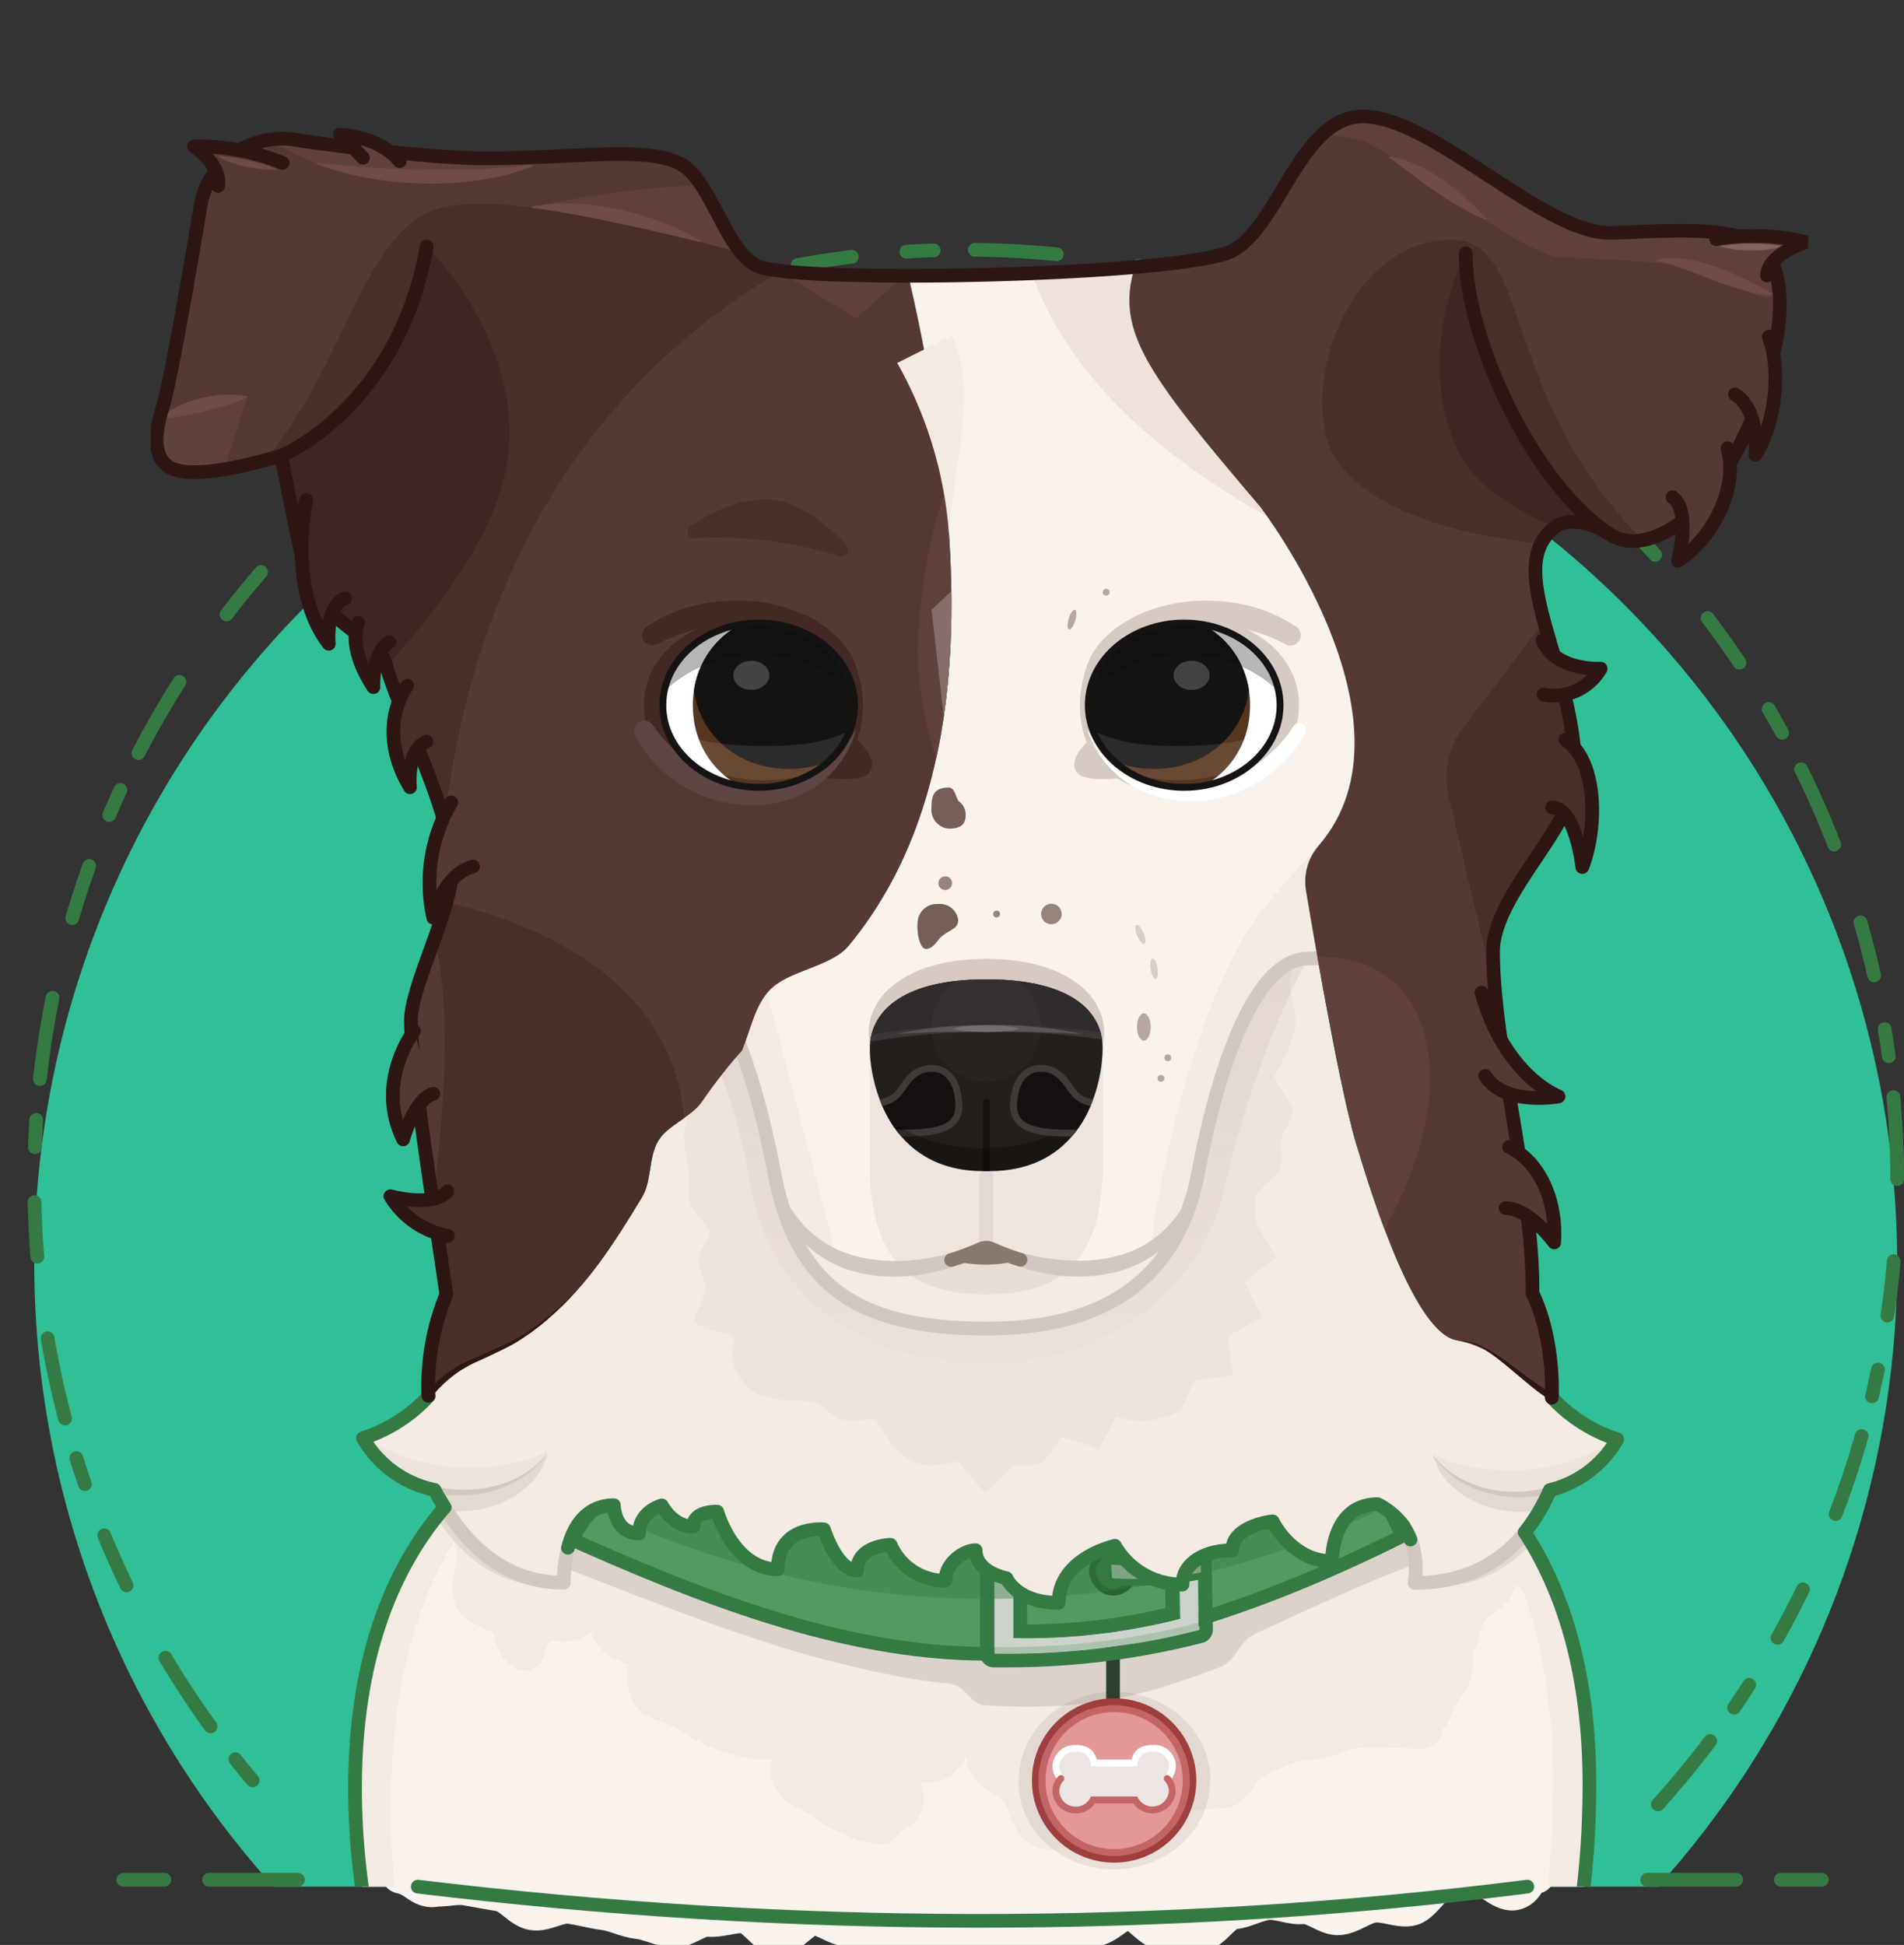<svg xmlns="http://www.w3.org/2000/svg" xmlns:xlink="http://www.w3.org/1999/xlink" width="278" height="284" viewBox="0 0 278 284">
  <rect x="0" y="0" width="278" height="284" fill="#333333" stroke="none"/>
  <defs>
    <style>
      .a, .ac, .ak, .al, .an, .au, .bh, .bo, .bu, .bv, .c, .e, .i, .o, .s, .u, .x {
        fill: none;
      }

      .b {
        fill: #30bf96;
      }

      .ac, .bv, .c, .t, .x {
        stroke: #367a43;
      }

      .ac, .ak, .al, .an, .au, .bo, .bu, .bv, .c, .ca, .cb, .cc, .cd, .e, .i, .o, .s, .u {
        stroke-linecap: round;
      }

      .ac, .an, .au, .bo, .bu, .bv, .c, .ca, .cb, .cc, .cd, .e, .i, .o, .u {
        stroke-linejoin: round;
      }

      .an, .au, .bv, .c, .ca, .cb, .cc, .cd, .o, .s, .t, .u, .x {
        stroke-width: 2px;
      }

      .c {
        stroke-dasharray: 12 6 4 8 8 12;
      }

      .d {
        fill: #f9f2ed;
      }

      .e {
        stroke: #f9f2ed;
      }

      .e, .i {
        stroke-width: 6px;
      }

      .f {
        clip-path: url(#a);
      }

      .g {
        clip-path: url(#b);
      }

      .h {
        fill: #f2eae3;
      }

      .i {
        stroke: #f2eae3;
      }

      .j {
        opacity: 0.5;
      }

      .k {
        fill: #d1c8c3;
      }

      .l {
        fill: #dbd2cc;
      }

      .m {
        fill: #ede3dc;
      }

      .n {
        fill: #846664;
      }

      .bg, .bl, .n, .o, .p {
        opacity: 0.1;
      }

      .o {
        stroke: #846664;
      }

      .br, .bs, .bt, .bw, .ca, .q {
        fill: #563934;
      }

      .r {
        fill: #877870;
      }

      .s {
        stroke: #877870;
      }

      .ak, .al, .bh, .bk, .bn, .s, .t, .x, .z {
        stroke-miterlimit: 10;
      }

      .t {
        fill: #529962;
      }

      .u {
        stroke: #2f3f32;
      }

      .v {
        clip-path: url(#c);
      }

      .w {
        fill: #ccd3cb;
      }

      .x {
        stroke-linecap: square;
        stroke-opacity: 0.2;
      }

      .ab, .ad, .y, .z {
        fill: #367a43;
      }

      .z {
        stroke: #286331;
      }

      .aa {
        clip-path: url(#d);
      }

      .ab, .af, .be, .bw {
        opacity: 0.2;
      }

      .ad, .bt {
        opacity: 0.4;
      }

      .ae {
        clip-path: url(#e);
      }

      .ag {
        fill: #9e3e3e;
      }

      .ah {
        fill: #e29898;
      }

      .ai {
        fill: #c46565;
      }

      .aj {
        fill: #ede4e4;
      }

      .ak {
        stroke: #fff;
      }

      .al {
        stroke: #c46565;
      }

      .am {
        fill: url(#f);
      }

      .an, .bu {
        stroke: #d1c8c3;
      }

      .ao {
        clip-path: url(#g);
      }

      .ap, .cb {
        fill: #492e2a;
      }

      .aq, .cd {
        fill: #60413e;
      }

      .ar {
        fill: #876c6b;
      }

      .as {
        clip-path: url(#h);
      }

      .at, .cc {
        fill: #3d2623;
      }

      .au, .ca, .cb, .cc, .cd {
        stroke: #2d1614;
      }

      .av {
        fill: #704b49;
      }

      .aw {
        fill: #d6cac4;
      }

      .ax {
        fill: #422926;
      }

      .ay {
        fill: #604545;
      }

      .az {
        clip-path: url(#i);
      }

      .ba, .be, .bg {
        fill: #fff;
      }

      .bb {
        clip-path: url(#j);
      }

      .bc {
        fill: #56351e;
      }

      .bd {
        fill: #161313;
      }

      .bf {
        fill: #0f0d0c;
      }

      .bf, .bp {
        opacity: 0.3;
      }

      .bh {
        stroke: #161313;
      }

      .bi {
        clip-path: url(#k);
      }

      .bj {
        fill: #231f1d;
      }

      .bk {
        fill: #302c2b;
        stroke: #3a3635;
      }

      .bl, .bm {
        fill: #595656;
      }

      .bn {
        fill: #141110;
        stroke: #3f3a38;
      }

      .bo {
        stroke: #141110;
      }

      .bq {
        fill: #726f6e;
      }

      .br {
        opacity: 0.8;
      }

      .bs {
        opacity: 0.6;
      }

      .bx {
        clip-path: url(#l);
      }

      .by {
        clip-path: url(#m);
      }

      .bz {
        fill: #2d1614;
      }

      .ce {
        fill: #84605f;
      }
    </style>
    <clipPath id="a">
      <rect class="a" x="22.01" y="15.48" width="242" height="260"/>
    </clipPath>
    <clipPath id="b">
      <path class="a" d="M248,74c-3.88,4-9.25,6.5-13,4-2.24-1.5-5.87-2.65-8-1-7.77,6,3,20,3,36,0,7.62-12,17.5-12,26,0,13.33,5.75,34.37,5.75,49,0,.27,0,.55,0,.82,2,4.13,3,9.88,2.83,15.27a22.45,22.45,0,0,0,9.55,6.11,15.59,15.59,0,0,1-9.85,7.42,26.88,26.88,0,0,1-3.65,6.16c5.36,8.25,9.51,20.17,9.44,37.28-.1,25.44-6.92,43.39-14,46.39-.57,19.55-17.72,35.44-28.07,35.44,0,13.11-17.12,17.77-21,18.86,0,5.35-12.43,12.28-24.85,12.37s-24.86-6.67-24.86-12.68c-8.29,0-21.54-8.69-21.54-18.44-15,0-29.2-16.21-30.25-36.57-9.59-2.62-15.66-25.29-15.66-45.28s6-32.76,13.06-41c-.52-.82-1-1.68-1.45-2.56A15.72,15.72,0,0,1,53,210a22.27,22.27,0,0,0,9.59-6.15A35.19,35.19,0,0,1,65.17,189C62.73,172.49,60,154.85,60,149c0-5,6-16.26,6-22,0-8.75-7.58-22.4-9.75-30.28-.87-3.15-10-6.48-11.67-13.3-1.3-5.28-3.53-16.88-3.53-16.88C34.91,68.38,28,69.83,25,68.39c-1.87-.92-3-3.41-1.29-8.74,1.42-4.4,5.63-29.9,5.63-29.9,1.25-6.5,7.89-10.52,14.31-9.22,0,0,17.68,2.62,27.12,2.62,13.73,0,24.52-2,29.13,1.16C104.1,27.17,106.22,37.4,111,39c7,2.33,58,1.33,68-2,7.47-2.49,10.5-20,20-20,10.06,0,26.25,17,36,17,5.77,0,19.72-1.75,23,3C263.77,45.33,255.06,66.72,248,74Z"/>
    </clipPath>
    <clipPath id="c">
      <path class="a" d="M174.72,217.55A120.89,120.89,0,0,1,145,220.93v20.55a111.22,111.22,0,0,0,30-3.5ZM148,239.19V222.57a97.84,97.84,0,0,0,24-2.73l.26,16.52A90.16,90.16,0,0,1,148,239.19Z"/>
    </clipPath>
    <clipPath id="d">
      <path class="a" d="M175.7,227a48.51,48.51,0,0,1-14,.92l.2,3a50.44,50.44,0,0,0,14-.92Z"/>
    </clipPath>
    <clipPath id="e">
      <path class="a" d="M193.15,140.2c-1.46,0-2.54.07-2.54.07-8.43.79-13.45,20.21-15.47,31-3,16-13.9,23-31,23-19.79,0-28-7-31-23-2-10.51-6.81-29.28-14.88-30.89L70.32,197.95c.05.18-5.38,5.4-10.57,10.48,3.76,11.89,10.49,22.67,22.56,22.67,0-5,1.66-11.28,7.32-11.28,0,0,.05,4.11,3.69,4.11,0-3.23,3.31-4.08,3.31-4.08s1.56,3.08,4.58,3.08c0-2.33,3.51-2.17,3.51-2.17s2.37,8.41,8.85,8.41c0-6.53,6.73-5.82,6.73-5.82s1.86,6,4.85,6c0-3.67,4.88-3.75,4.88-3.75a8.68,8.68,0,0,0,8,5.25c0-2.63,2.75-4.46,4.42-4.46,0,3.26,4.49,4.08,4.49,4.08s1.51,3.6,7.63,3.6c0-6.53,8.22-8.32,8.22-8.32a11.31,11.31,0,0,0,9.86,5.65c0-3.14,3.29-5,7.27-5,0-3.62,5.9-4.23,5.9-4.23s2.75,5.82,8.66,5.82c0,0-.13-8.32,6.67-8.32,7,3.7,5.4,10.38,5.4,11.44,16.32,0,21.07-14.64,22.45-23,.55-3.37-5.59-4.53-5.59-4.53l-30.26-63.33Z"/>
    </clipPath>
    <linearGradient id="f" x1="144.01" y1="198.98" x2="144.01" y2="139.99" gradientUnits="userSpaceOnUse">
      <stop offset="0" stop-color="#846664" stop-opacity="0.02"/>
      <stop offset="1" stop-color="#846664" stop-opacity="0.1"/>
    </linearGradient>
    <clipPath id="g">
      <path class="a" d="M57,200c20.56,0,28.46-11.49,36.76-25.23,1.43-2.37.88-5.81,2.4-8.27,1.36-2.2,4.79-3.41,6.32-5.6A72.67,72.67,0,0,1,116,146c25.67-21,31.33-61,9-134L40,11,1.18,41.51Z"/>
    </clipPath>
    <clipPath id="h">
      <path class="a" d="M166,38c-3.5,10,1,16,18,36,0,0,24.07,31.34,8.58,49.43a8,8,0,0,0-1.91,6.54s4.62,28,7.33,37,8.66,27.74,14.73,28.76c8.09,1.36,17.68,12.11,23.4,14.44L269,26,195,0Z"/>
    </clipPath>
    <clipPath id="i">
      <ellipse class="a" cx="110.78" cy="102.97" rx="14" ry="12"/>
    </clipPath>
    <clipPath id="j">
      <path class="a" d="M129.16,103c0,8.05-6.27,13.54-14,13.54s-14-5.49-14-13.54,6.27-13.54,14-13.54S129.16,94.91,129.16,103Z"/>
    </clipPath>
    <clipPath id="k">
      <path class="a" d="M144,143c-13,0-17,5.26-17,10.09S129.64,171,143.58,171h.86C158.6,171,161,157.87,161,153S157,143,144,143Z"/>
    </clipPath>
    <clipPath id="l">
      <ellipse class="a" cx="172.9" cy="102.97" rx="14" ry="12"/>
    </clipPath>
    <clipPath id="m">
      <path class="a" d="M154.52,103c0,8.05,6.27,13.54,14,13.54s14-5.49,14-13.54-6.27-13.54-14-13.54S154.52,94.91,154.52,103Z"/>
    </clipPath>
  </defs>
  <title>osc</title>
  <g>
    <path class="b" d="M242.07,275.48a136,136,0,1,0-202.13,0Z"/>
    <path class="c" d="M242.07,263.48a136,136,0,1,0-202.13,0"/>
    <g>
      <path class="d" d="M58.62,273.52c1.67.34,2.58,1.47,4.26,1.79s3.54-.36,5.22-.07,3.36.61,5,.88,3.08,2.49,4.77,2.74,3.63-1.17,5.32-.95,3.36.71,5,.92,3.32,1.11,5,1.3,3.34,1.1,5,1.27,3.6-1.75,5.3-1.6,3.47-.64,5.17-.51,3.22,3.09,4.92,3.2,3.58-3,5.29-2.9,3.34,1.6,5,1.67,3.38,1.53,5.08,1.57,3.45-1.83,5.16-1.81,3.41,2.39,5.11,2.39,3.42-1.93,5.12-1.94,3.45,1.63,5.16,1.59,3.44.11,5.15.06,3.36-1.84,5.06-1.91,3.29-2.31,5-2.41,3.61,3.13,5.31,3,3.46.29,5.16.16,3.17-3.09,4.87-3.24,3.3-1.19,5-1.36,3.5.77,5.2.59,3.65,1.82,5.34,1.61,3.25-1.59,4.94-1.81,3.55.75,5.25.51,3-3.28,4.66-3.54,3.33-.7,5-1,3.88,2.52,5.57,2.23,1.44-2.09,3.12-2.4c-1.7.06-1.68,1.9-3.38,2s-3.49-2.77-5.18-2.71-3.41-.67-5.11-.62-3.34,2.16-5,2.21-3.42-1-5.12-1-3.35,2.16-5,2.19-3.44-2.18-5.14-2.14-3.39.12-5.09.15-3.37,1.59-5.06,1.62-3.39.76-5.08.79-3.42-1.45-5.11-1.43-3.38,1.12-5.08,1.13-3.4.27-5.09.28-3.39.63-5.09.64-3.41-2.94-5.11-2.93h-5.09c-1.7,0-3.4,2.84-5.09,2.83s-3.4-1-5.09-1-3.39-.4-5.09-.41-3.39-1.43-5.08-1.45-3.41,1.91-5.11,1.89S115.69,274,114,274s-3.39,0-5.09,0-3.37-1.16-5.07-1.19-3.44,2.46-5.13,2.43S95.33,274,93.63,274s-3.39,0-5.09-.05-3.37-.84-5.07-.89-3.38-.6-5.07-.64-3.42.9-5.11.85-3.38-.33-5.08-.38-3.48,2.65-5.18,2.6S60.31,273.58,58.62,273.52Z"/>
      <path class="e" d="M58.62,273.52c1.67.34,2.58,1.47,4.26,1.79s3.54-.36,5.22-.07,3.36.61,5,.88,3.08,2.49,4.77,2.74,3.63-1.17,5.32-.95,3.36.71,5,.92,3.32,1.11,5,1.3,3.34,1.1,5,1.27,3.6-1.75,5.3-1.6,3.47-.64,5.17-.51,3.22,3.09,4.92,3.2,3.58-3,5.29-2.9,3.34,1.6,5,1.67,3.38,1.53,5.08,1.57,3.45-1.83,5.16-1.81,3.41,2.39,5.11,2.39,3.42-1.93,5.12-1.94,3.45,1.63,5.16,1.59,3.44.11,5.15.06,3.36-1.84,5.06-1.91,3.29-2.31,5-2.41,3.61,3.13,5.31,3,3.46.29,5.16.16,3.17-3.09,4.87-3.24,3.3-1.19,5-1.36,3.5.77,5.2.59,3.65,1.82,5.34,1.61,3.25-1.59,4.94-1.81,3.55.75,5.25.51,3-3.28,4.66-3.54,3.33-.7,5-1,3.88,2.52,5.57,2.23,1.44-2.09,3.12-2.4c-1.7.06-1.68,1.9-3.38,2s-3.49-2.77-5.18-2.71-3.41-.67-5.11-.62-3.34,2.16-5,2.21-3.42-1-5.12-1-3.35,2.16-5,2.19-3.44-2.18-5.14-2.14-3.39.12-5.09.15-3.37,1.59-5.06,1.62-3.39.76-5.08.79-3.42-1.45-5.11-1.43-3.38,1.12-5.08,1.13-3.4.27-5.09.28-3.39.63-5.09.64-3.41-2.94-5.11-2.93h-5.09c-1.7,0-3.4,2.84-5.09,2.83s-3.4-1-5.09-1-3.39-.4-5.09-.41-3.39-1.43-5.08-1.45-3.41,1.91-5.11,1.89S115.69,274,114,274s-3.39,0-5.09,0-3.37-1.16-5.07-1.19-3.44,2.46-5.13,2.43S95.33,274,93.63,274s-3.39,0-5.09-.05-3.37-.84-5.07-.89-3.38-.6-5.07-.64-3.42.9-5.11.85-3.38-.33-5.08-.38-3.48,2.65-5.18,2.6S60.31,273.58,58.62,273.52Z"/>
    </g>
    <g class="f">
      <g class="g">
        <path class="d" d="M111,39c7,2.33,58,1.33,68-2,7.47-2.49,39,93.49,39,102,0,13.33,5.75,34.37,5.75,49,0,15.62-8.25,31.62-8.25,42,0,13.88-146.5,17.87-146.5-9.87,0-10.75-9-60.51-9-71.06,0-5,6-16.26,6-22C66,118.27,106.22,37.4,111,39Z"/>
        <path class="d" d="M97.76,343c0,9.75,13.25,18.45,21.54,18.45,0,6,12.43,12.76,24.85,12.67s24.85-7,24.85-12.37c3.86-1.09,21-5.75,21-18.86,10.52,0,28.07-16.39,28.07-36.42,0-18.23-4.5-41.06-11.59-47.53H85.06s-17.61,6-17.61,45.09C67.45,325.47,82.17,343,97.76,343Z"/>
        <path class="d" d="M86.35,206s-34.51,7.67-34.51,55.14c0,21.26,6.86,45.54,17.53,45.54,0-17.27,9.13-21.52,9.13-21.52S77,309.6,93.67,321.86c0-8.51,7.51-15.78,13.62-15.78,0,19.56,8,31.64,14.32,31.64a18.15,18.15,0,0,1,11.79-17.53s4.77,23.28,14.49,23.28c0-29.16,11.91-35.94,11.91-35.94S165.18,329,178,329c0-7.4-.56-21.11-.56-21.11s14.41-.38,14.41,16.14c18.5-9.65,12.92-33.7,12.92-33.7s11.23.85,11.23,17.56c7.77,0,16-18.9,16.1-46.83C232.26,213.23,199.6,206,199.6,206Z"/>
        <g>
          <path class="h" d="M54.34,221.44c2,2,1.26,4.8,3.18,4.8A10.13,10.13,0,0,1,60,221.44c1.21-1.57,1.7-4.17,3.19-5,2.69-1.44,2.46-1,4.53.78s1.28.87,1.35,4.19a45.39,45.39,0,0,0,.59,5.56c.27,1.8-1,4.17-.44,6s4.15,2.11,5.18,3.69.59,3.1,2.16,4.24a8.85,8.85,0,0,1,1.88-3.65c1.13-1.27,3.67-.16,4.92-.73,2.35-1.06,2.17-4.52,4.24-3.52.91,1.5,1.12,4.07,2.08,5.43s3.49,1.59,4.57,2.86-.17,5,1.05,6.13,3.57,1.34,4.95,2.31a33.74,33.74,0,0,0,4.54,2.55,31.44,31.44,0,0,0,5,1.47c1.61.48,4.32-.3,6.05-.09,1.84,1.79-1.46,3.82.21,6.33.83,1.25,3.18,1.69,4.59,3,1.18,1.06,2.76,1.52,4.41,2.34a10.33,10.33,0,0,0,3.52.95c.21-1.7,2.65-1.38,3.13-2.75.56-1.61-1-4.19-.18-5.4,1-1.4,4.38-.37,5.5-1.32,1.33-1.13,1.82-2.76,3.06-3.37,2.49-1.23,3.37-4.85,5.16-3.32,2.14,1.83-2.2,4.27-.9,7.24.68,1.55,3.51,2.32,4.72,3.93,1.08,1.44,1.27,4.23,2.87,5.35s3.37-.36,5.33.1a24.91,24.91,0,0,1,.75-3.87,32,32,0,0,1,1.18-4.75c.64-1.8.57-3.87,1.28-5,1.67-2.62,2.69-4.46,4.86-3.43s1.46,1.8,3,4c.78,1.13-.5,4.56.82,5.6,1.13.89,3.22,1.29,4.8,1.82,1.34.44,3.23-.14,4.94-.14,1.62-1,2.4-3.3,3.8-4.07a50.89,50.89,0,0,1,4.92-2.21c1.8-.76,3.81-.61,5.34-1,1.83-.45,3.56-1.39,5.23-1.48s3.53-.1,5.35,0c1.63.05,2.23.1,4.13.1,0-1.65,1.4-2,1.64-3.57s2.06-2.76,2.51-4.28.09-3.32.7-4.75.9-3.22,1.63-4.55c.88-1.58,2.89-2.16,3.69-3.32,1.68-2.43-.55-3.69,1.73-4.51,2.45-.88,2.06.55,4.18,2.17,1.16.89,4.12.33,4.35,2.51.81-1-1.15-1.93-.52-3.42.93-2.2,3.17-1,4.24-3,.69-.38.72-2.88.64-5.5a47,47,0,0,0-.94-5.05,48.83,48.83,0,0,0-.65-5.07c-.42-1.56-1.74-3-2.34-4.58s-.45-3.49-1.19-5-2.28-2.64-3.19-4.05-3.21-1.67-4.31-2.92-1-3.64-2.32-4.68a23.79,23.79,0,0,0-4.37-2.56,22,22,0,0,0-4.79-1.63c-2.61.37-2.83-.36-5.39.3s-2.6.5-5.16,1.17-2.12,2.32-4.68,3-3-1-5.54-.29-2.11,2.37-4.67,3-2.76-.12-5.32.55-2.45,1.06-5,1.73-2.29,1.69-4.85,2.36-2.78-.21-5.34.45-3-1.15-5.59-.48-2.5.88-5.07,1.55-2.12,1.22-4.77,1.23-2.76,2-5.21,1.34-1.81-3.05-4.26-3.71-2.31-1.2-4.76-1.85-3.19,2.11-5.63,1.46-2.13-1.85-4.58-2.51-2.17-1.7-4.62-2.35-2.39-.9-4.84-1.55-3.11,1.82-5.56,1.17-2-2.23-4.48-2.88-3.1,1.78-5.55,1.13-1.62-3.76-4.07-4.41-2.78.6-5.24-.06-3,1.26-5.42.61-2.18-1.68-4.64-2.33-2.2-1.43-4.73-1.67c-1.51.72-1.92,2.4-3.27,3.4s-4,.35-5.18,1.54a40.46,40.46,0,0,0-3,4.09c-1,1.33-3.08,2.07-3.94,3.5s-.53,3.63-1.25,5.12-.4,3.48-1,5-.49,3.33-.94,4.87c-.5,1.72-3,2.81-3.26,4.34a28.53,28.53,0,0,0-.23,5.08C51.23,220.91,53.33,221.21,54.34,221.44Z"/>
          <path class="i" d="M54.34,221.44c2,2,1.26,4.8,3.18,4.8A10.13,10.13,0,0,1,60,221.44c1.21-1.57,1.7-4.17,3.19-5,2.69-1.44,2.46-1,4.53.78s1.28.87,1.35,4.19a45.39,45.39,0,0,0,.59,5.56c.27,1.8-1,4.17-.44,6s4.15,2.11,5.18,3.69.59,3.1,2.16,4.24a8.85,8.85,0,0,1,1.88-3.65c1.13-1.27,3.67-.16,4.92-.73,2.35-1.06,2.17-4.52,4.24-3.52.91,1.5,1.12,4.07,2.08,5.43s3.49,1.59,4.57,2.86-.17,5,1.05,6.13,3.57,1.34,4.95,2.31a33.74,33.74,0,0,0,4.54,2.55,31.44,31.44,0,0,0,5,1.47c1.61.48,4.32-.3,6.05-.09,1.84,1.79-1.46,3.82.21,6.33.83,1.25,3.18,1.69,4.59,3,1.18,1.06,2.76,1.52,4.41,2.34a10.33,10.33,0,0,0,3.52.95c.21-1.7,2.65-1.38,3.13-2.75.56-1.61-1-4.19-.18-5.4,1-1.4,4.38-.37,5.5-1.32,1.33-1.13,1.82-2.76,3.06-3.37,2.49-1.23,3.37-4.85,5.16-3.32,2.14,1.83-2.2,4.27-.9,7.24.68,1.55,3.51,2.32,4.72,3.93,1.08,1.44,1.27,4.23,2.87,5.35s3.37-.36,5.33.1a24.91,24.91,0,0,1,.75-3.87,32,32,0,0,1,1.18-4.75c.64-1.8.57-3.87,1.28-5,1.67-2.62,2.69-4.46,4.86-3.43s1.46,1.8,3,4c.78,1.13-.5,4.56.82,5.6,1.13.89,3.22,1.29,4.8,1.82,1.34.44,3.23-.14,4.94-.14,1.62-1,2.4-3.3,3.8-4.07a50.89,50.89,0,0,1,4.92-2.21c1.8-.76,3.81-.61,5.34-1,1.83-.45,3.56-1.39,5.23-1.48s3.53-.1,5.35,0c1.63.05,2.23.1,4.13.1,0-1.65,1.4-2,1.64-3.57s2.06-2.76,2.51-4.28.09-3.32.7-4.75.9-3.22,1.63-4.55c.88-1.58,2.89-2.16,3.69-3.32,1.68-2.43-.55-3.69,1.73-4.51,2.45-.88,2.06.55,4.18,2.17,1.16.89,4.12.33,4.35,2.51.81-1-1.15-1.93-.52-3.42.93-2.2,3.17-1,4.24-3,.69-.38.72-2.88.64-5.5a47,47,0,0,0-.94-5.05,48.83,48.83,0,0,0-.65-5.07c-.42-1.56-1.74-3-2.34-4.58s-.45-3.49-1.19-5-2.28-2.64-3.19-4.05-3.21-1.67-4.31-2.92-1-3.64-2.32-4.68a23.79,23.79,0,0,0-4.37-2.56,22,22,0,0,0-4.79-1.63c-2.61.37-2.83-.36-5.39.3s-2.6.5-5.16,1.17-2.12,2.32-4.68,3-3-1-5.54-.29-2.11,2.37-4.67,3-2.76-.12-5.32.55-2.45,1.06-5,1.73-2.29,1.69-4.85,2.36-2.78-.21-5.34.45-3-1.15-5.59-.48-2.5.88-5.07,1.55-2.12,1.22-4.77,1.23-2.76,2-5.21,1.34-1.81-3.05-4.26-3.71-2.31-1.2-4.76-1.85-3.19,2.11-5.63,1.46-2.13-1.85-4.58-2.51-2.17-1.7-4.62-2.35-2.39-.9-4.84-1.55-3.11,1.82-5.56,1.17-2-2.23-4.48-2.88-3.1,1.78-5.55,1.13-1.62-3.76-4.07-4.41-2.78.6-5.24-.06-3,1.26-5.42.61-2.18-1.68-4.64-2.33-2.2-1.43-4.73-1.67c-1.51.72-1.92,2.4-3.27,3.4s-4,.35-5.18,1.54a40.46,40.46,0,0,0-3,4.09c-1,1.33-3.08,2.07-3.94,3.5s-.53,3.63-1.25,5.12-.4,3.48-1,5-.49,3.33-.94,4.87c-.5,1.72-3,2.81-3.26,4.34a28.53,28.53,0,0,0-.23,5.08C51.23,220.91,53.33,221.21,54.34,221.44Z"/>
        </g>
        <path class="h" d="M86.42,206.27s-.42.21-1.21.65-1.9,1.12-3.27,2-2.95,2.1-4.68,3.5a59.54,59.54,0,0,0-5.33,5.13c-.46.48-.9,1-1.34,1.55s-.88,1.09-1.3,1.66-.87,1.14-1.29,1.74-.85,1.2-1.25,1.84a55.53,55.53,0,0,0-4.3,8.35c-.62,1.5-1.18,3.06-1.72,4.65L60,239.78l-.64,2.49a81.37,81.37,0,0,0-1.72,10.38c-.36,3.56-.53,7.08-.56,10.73,0,1.71,0,3.52.08,5.26s.16,3.49.28,5.19c.26,3.41.56,6.7,1,9.8.23,1.55.53,3,.79,4.48s.57,2.82.89,4.14a50.76,50.76,0,0,0,2.31,6.94,19,19,0,0,0,2.85,4.66,7.85,7.85,0,0,0,2.8,2.09,5.88,5.88,0,0,0,.91.33l.33.1.1,0a.29.29,0,0,1-.1.57l-.36,0a5.61,5.61,0,0,1-1.06-.12,8.42,8.42,0,0,1-3.62-1.65,18.08,18.08,0,0,1-4.08-4.55,38.63,38.63,0,0,1-3.51-7.05,84.68,84.68,0,0,1-4.56-19.07,107.61,107.61,0,0,1-.87-11A98.18,98.18,0,0,1,51.71,252a73.76,73.76,0,0,1,2.07-11.26,56.38,56.38,0,0,1,3.87-10.4,49,49,0,0,1,11.87-15.59,44.91,44.91,0,0,1,11.76-7.37,29.77,29.77,0,0,1,5-1.71.3.3,0,0,1,.19.56Z"/>
        <path class="h" d="M216,307.58l.34-.11a6.93,6.93,0,0,0,.84-.41,8,8,0,0,0,2.41-2.43,22.92,22.92,0,0,0,2.35-4.92c.33-1,.69-2.11,1-3.27s.63-2.41.88-3.73a83.77,83.77,0,0,0,1.41-8.57c.19-1.53.39-3.11.53-4.74s.31-3.28.41-5,.24-3.41.3-5.16.16-3.52.18-5.31l.06-2.69q0-1.34,0-2.69c0-2-.13-3.57-.18-5.33a93.79,93.79,0,0,0-1.28-10.44c-.37-1.68-.68-3.37-1.15-5-.2-.82-.45-1.62-.71-2.41s-.46-1.59-.76-2.35a48.42,48.42,0,0,0-3.94-8.54,47,47,0,0,0-10.05-12.19,42.16,42.16,0,0,0-4.61-3.5,36,36,0,0,0-3.25-1.95c-.78-.42-1.2-.6-1.2-.6l-.05,0a.3.3,0,0,1,.18-.56s.48.1,1.34.37a33.15,33.15,0,0,1,3.62,1.39,42.27,42.27,0,0,1,11.44,7.67,48.07,48.07,0,0,1,11,16,63.63,63.63,0,0,1,3.45,10.45,83.89,83.89,0,0,1,1.75,11.22c.11,1.9.29,3.82.29,5.69s.08,3.79,0,5.64c-.11,3.74-.37,7.41-.78,10.95a88.57,88.57,0,0,1-4.14,19,42.25,42.25,0,0,1-3.19,7.13,20.3,20.3,0,0,1-3.7,4.8,8.25,8.25,0,0,1-3.42,2,5.53,5.53,0,0,1-1.07.17H216a.3.3,0,0,1-.1-.58Z"/>
        <g class="j">
          <path class="k" d="M58.47,203.52l.44,1.64c.14.52.31,1.15.54,1.87s.45,1.53.77,2.4.62,1.82,1,2.8.82,2,1.3,3.06,1,2.1,1.61,3.16a35.9,35.9,0,0,0,2,3.09l.51.76.57.72c.39.47.74,1,1.16,1.4l1.24,1.29c.42.41.89.77,1.32,1.15a9.63,9.63,0,0,0,1.35,1,14.46,14.46,0,0,0,1.36.87,16.53,16.53,0,0,0,2.7,1.21l1.24.43,1.16.24,1,.21c.32,0,.62,0,.88.07l1.68.12a.1.1,0,0,1,0,.2h0s-.61.1-1.73.23c-.28,0-.59.07-.93.08s-.7,0-1.1-.06l-1.27-.08c-.44-.07-.89-.19-1.37-.3a14.38,14.38,0,0,1-3-1,16,16,0,0,1-1.55-.82,9,9,0,0,1-1.53-1c-.49-.38-1-.75-1.49-1.17s-.93-.88-1.39-1.34-.84-1-1.27-1.48l-.62-.76-.56-.79a36.65,36.65,0,0,1-2-3.3,18.51,18.51,0,0,1-.81-1.69c-.26-.56-.51-1.12-.71-1.68s-.44-1.1-.62-1.64-.33-1.08-.49-1.6a28.59,28.59,0,0,1-.75-3c-.23-.91-.34-1.78-.46-2.54s-.19-1.42-.23-2c-.09-1.09-.11-1.72-.11-1.72v0a.1.1,0,0,1,.19,0Z"/>
        </g>
        <g class="j">
          <path class="k" d="M206.54,231.06l1.77-.08c.56,0,1.23-.14,2-.23.39,0,.79-.16,1.22-.24a10.87,10.87,0,0,0,1.33-.34c.45-.15.94-.27,1.42-.47s1-.39,1.47-.63,1-.5,1.49-.8,1-.61,1.46-1a18.85,18.85,0,0,0,2.74-2.46,22.84,22.84,0,0,0,2.34-3,35.73,35.73,0,0,0,5-13.08,40.46,40.46,0,0,0,.71-6.37.1.1,0,0,1,.2,0v0a17.49,17.49,0,0,1,.25,1.8,29,29,0,0,1,0,4.78,27.71,27.71,0,0,1-.39,3.19,28.19,28.19,0,0,1-.81,3.52,27,27,0,0,1-1.34,3.67,29.7,29.7,0,0,1-1.94,3.59,24.37,24.37,0,0,1-2.61,3.21l-.72.73-.78.65a19,19,0,0,1-1.6,1.19,17.65,17.65,0,0,1-1.66,1c-.56.28-1.14.5-1.68.75s-1.11.38-1.64.55-1.07.23-1.57.34a17,17,0,0,1-2.75.28,19,19,0,0,1-2.11-.08c-1.13-.15-1.78-.27-1.78-.27h0a.1.1,0,0,1,0-.2Z"/>
        </g>
        <path class="l" d="M207.95,228l-1.4.46c-.91.32-2.2.8-3.89,1.47-.85.32-1.77.71-2.77,1.15s-2.09.85-3.23,1.39c-2.31,1-4.88,2.2-7.72,3.46-1.4.68-2.89,1.35-4.41,2.06a8.83,8.83,0,0,0-2.3,1.21,16,16,0,0,0-2,2.51,4.83,4.83,0,0,1-2.33,1.81c-.87.35-1.79.65-2.69,1-1.81.68-3.72,1.27-5.65,1.9a73.82,73.82,0,0,1-12.37,2.47A82.94,82.94,0,0,1,144,249h-.37l-.19,0-.38-.13a3.41,3.41,0,0,1-.75-.48c-.5-.39-1-.93-1.48-1.4a4.25,4.25,0,0,0-1.54-1,9.38,9.38,0,0,0-1.62-.24c-1.09-.11-2.16-.24-3.19-.42s-2.08-.3-3.1-.5c-2-.39-4.07-.79-6-1.28s-3.91-.95-5.81-1.44c-3.78-1-7.37-2.2-10.76-3.31s-6.53-2.3-9.44-3.36l-7.88-3-6-2.34-5.28-2,3.73-8.19,5,2.26c1.61.71,3.56,1.56,5.81,2.51s4.79,2,7.58,3.06,5.82,2.18,9,3.25,6.65,2.08,10.22,3,7.27,1.66,11,2.2a92.07,92.07,0,0,0,11.46.9,91.84,91.84,0,0,0,11.47-.73,110.29,110.29,0,0,0,11-2.08c3.56-.89,7-1.87,10.19-2.94,1.61-.52,3.16-1.09,4.67-1.62s3-1.1,4.33-1.65c2.77-1.09,5.29-2.16,7.52-3.13s4.16-1.85,5.73-2.59,2.85-1.35,3.7-1.75l1.32-.63Z"/>
        <path class="m" d="M150,38c4.59,15,17.09,27.48,36,38l-8-45Z"/>
        <path class="h" d="M112,145l10,38a11.88,11.88,0,0,1-7-6l-6.68-24C108.07,150,109.46,147.36,112,145Z"/>
        <path class="h" d="M173,178l-5,4s3.52-27.37,13.36-44.71c2.71-4.78,8.26-10.58,11.22-13.85,2.55-3.24.42,16.57.42,16.57C179.5,137.66,176.12,171.14,173,178Z"/>
        <path class="h" d="M175,171c-1.87,10-8.89,14-16.75,14.26a29.18,29.18,0,0,1-9.25-1.3,33.36,33.36,0,0,1-4.16-1.57,2,2,0,0,0-1.68,0,33.35,33.35,0,0,1-4.28,1.6,29.16,29.16,0,0,1-9.06,1.26C121.93,185,114.88,181,113,171l1,14s8.17,11.36,11,11.74a57.67,57.67,0,0,0,11,0c2-.25,5.94-1.92,8-2,3-.12,9,1.89,12,2,2.76.1,8.5.17,11-1,2.88-1.35,8-14.72,9-17.74C176.57,176.31,175,171,175,171Z"/>
        <path class="n" d="M156.53,149H131.48a4.76,4.76,0,0,0-4.47,5v16c0,15.71,7.61,19,17,19h0c9.39,0,17-3.37,17-19V154A4.76,4.76,0,0,0,156.53,149Z"/>
        <line class="o" x1="144.01" y1="181.82" x2="144.01" y2="171.75"/>
        <g class="p">
          <path class="q" d="M176.67,260.08l-.06.84c0,.15,0,.27,0,.48l-.11.68c0,.24-.08.52-.14.78s-.15.53-.24.82a12.16,12.16,0,0,1-2,3.8,13.6,13.6,0,0,1-4.07,3.55,15.39,15.39,0,0,1-5.92,1.88c-.56,0-1.07.06-1.7.06a12.44,12.44,0,0,1-1.64-.11,14.59,14.59,0,0,1-3.46-.86,14.79,14.79,0,0,1-3.28-1.75,14.24,14.24,0,0,1-2.8-2.7,13.07,13.07,0,0,1-1.9-3.54,10.93,10.93,0,0,1-.49-2,7.53,7.53,0,0,1-.13-1l0-.51,0-.26V260c0-.06,0,.08,0-.13a16.13,16.13,0,0,1,.18-1.89,10.83,10.83,0,0,1,.5-2,13.07,13.07,0,0,1,1.9-3.54,14.24,14.24,0,0,1,2.8-2.7,14.79,14.79,0,0,1,3.28-1.75,15,15,0,0,1,12.72,1,13.6,13.6,0,0,1,4.07,3.55,12.16,12.16,0,0,1,2,3.8,12.86,12.86,0,0,1,.52,2.73l.06,1Zm-4-.1,0-.71a5.25,5.25,0,0,0-.08-.84,10.62,10.62,0,0,0-.2-1.13,11.48,11.48,0,0,0-1.09-3,10.67,10.67,0,0,0-2.66-3.26,9.69,9.69,0,0,0-4.65-2,13.34,13.34,0,0,0-1.45-.09,10.69,10.69,0,0,0-1.43.15,9.23,9.23,0,0,0-2.8.93,10.36,10.36,0,0,0-2.41,1.8,11.58,11.58,0,0,0-1.78,2.42,13.19,13.19,0,0,0-1.07,2.77,13.39,13.39,0,0,0-.35,3c0-.19,0,0,0-.08v.71a4.58,4.58,0,0,0,.07.73c0,.49.17,1,.26,1.45a13.19,13.19,0,0,0,1.07,2.77,11.58,11.58,0,0,0,1.78,2.42,10.37,10.37,0,0,0,2.41,1.8,9.31,9.31,0,0,0,2.77.93,10.58,10.58,0,0,0,1.5.15,13.53,13.53,0,0,0,1.37-.09,9.63,9.63,0,0,0,4.7-2,10.67,10.67,0,0,0,2.66-3.26,11.48,11.48,0,0,0,1.09-3,10.34,10.34,0,0,0,.19-1.09l.06-.41c0-.13,0-.31,0-.44l0-.85Z"/>
        </g>
        <path class="r" d="M138.88,184a19.27,19.27,0,0,0,10,0l-4.85-1.5Z"/>
        <path class="k" d="M139.16,184.95s-.48.18-1.4.44a30.45,30.45,0,0,1-3.82.8c-.8.11-1.68.19-2.62.22-.47,0-.95,0-1.44,0l-1.47-.09c-.5,0-1-.13-1.58-.2l-1.58-.32c-.52-.15-1.05-.29-1.57-.46s-1-.38-1.54-.62a15.49,15.49,0,0,1-2.85-1.66,11,11,0,0,1-1.25-1l-.59-.54-.52-.58a9.84,9.84,0,0,1-.94-1.19,8.4,8.4,0,0,1-.78-1.21,15,15,0,0,1-1.74-4.46c-.12-.64-.27-1.18-.3-1.64C113,171.51,113,171,113,171s.19.49.48,1.35c.13.43.38.93.62,1.51s.59,1.19.93,1.87a19.37,19.37,0,0,0,1.35,2l.39.52.44.49a8.46,8.46,0,0,0,1,1l.51.47.55.43a9.28,9.28,0,0,0,1.17.82,15.46,15.46,0,0,0,2.58,1.32c.45.19.92.32,1.38.48l1.41.37,1.41.25,1.37.15,1.39.08c.45,0,.89,0,1.31,0,.85,0,1.66-.08,2.41-.16a30.84,30.84,0,0,0,3.59-.58c.84-.18,1.36-.31,1.36-.31a1,1,0,0,1,.6,1.91Z"/>
        <path class="k" d="M175,171s0,.53-.15,1.44c0,.46-.18,1-.31,1.65a14.92,14.92,0,0,1-1.76,4.48,8.84,8.84,0,0,1-.79,1.21l-.44.61-.51.58a9.36,9.36,0,0,1-1.11,1.12,11.82,11.82,0,0,1-1.26,1,16.05,16.05,0,0,1-2.87,1.65c-.51.23-1,.41-1.54.61s-1.05.32-1.58.45a23,23,0,0,1-3.14.51,25.68,25.68,0,0,1-3,.08c-.94,0-1.82-.12-2.62-.23a30.34,30.34,0,0,1-3.83-.82c-.91-.27-1.41-.45-1.41-.45h0a1,1,0,0,1,.6-1.91s.49.13,1.36.32a30.73,30.73,0,0,0,3.6.6c.75.09,1.56.15,2.42.17a23.43,23.43,0,0,0,2.69-.06,22.78,22.78,0,0,0,2.83-.39c.47-.1.94-.24,1.42-.36s.93-.3,1.39-.48a16.18,16.18,0,0,0,2.6-1.32,10.06,10.06,0,0,0,1.17-.82l.56-.43.51-.47.51-.47.45-.5a9.79,9.79,0,0,0,.84-1,19.94,19.94,0,0,0,1.35-2c.33-.68.7-1.3.93-1.87s.49-1.07.62-1.52C174.81,171.48,175,171,175,171Z"/>
        <path class="s" d="M149,183.95a33.36,33.36,0,0,1-4.16-1.57,2,2,0,0,0-1.68,0,33.35,33.35,0,0,1-4.28,1.6"/>
        <path class="t" d="M205.51,223.91c-20,10-41.17,17.73-62,17.57-20.51-.16-41-8.1-62-17.57V205.48c43,20.21,84,20.69,124,.86Z"/>
        <line class="u" x1="162.51" y1="238.98" x2="162.51" y2="247.98"/>
        <g class="v">
          <path class="w" d="M174.81,217.55a119.25,119.25,0,0,1-29.62,3.37v20.55a112,112,0,0,0,30-3.5Zm-26.75,21.64V222.57a96.43,96.43,0,0,0,24-2.73l.28,16.52A90.54,90.54,0,0,1,148.06,239.19Z"/>
          <path class="x" d="M145,241.48a111.22,111.22,0,0,0,30-3.5"/>
        </g>
        <path class="y" d="M174.75,217.55,175.1,238a111.63,111.63,0,0,1-27.88,3.52l-2.08,0V220.93a119.26,119.26,0,0,0,29.62-3.37m-25.06,21.65a90.25,90.25,0,0,0,22.54-2.85l-.28-16.52a96.43,96.43,0,0,1-24,2.73v16.62l1.69,0m25.06-23.65a2,2,0,0,0-.5.06,117.25,117.25,0,0,1-29.13,3.31,2,2,0,0,0-2,2v20.55a2,2,0,0,0,2,2l2.13,0a113.85,113.85,0,0,0,28.41-3.59,2,2,0,0,0,1.47-2l-.34-20.43a2,2,0,0,0-2-2Zm-24.75,9a99.24,99.24,0,0,0,20-2.18l.21,12.45a90,90,0,0,1-20.2,2.39V224.56Z"/>
        <rect class="z" x="159.51" y="226.48" width="6" height="6" rx="3" ry="3"/>
        <g class="aa">
          <path class="w" d="M175.7,227a48.51,48.51,0,0,1-14,.92l.2,3a50.44,50.44,0,0,0,14-.92Z"/>
          <polygon class="ab" points="176.6 230.66 173.15 230.96 173.02 226.77 175.98 226.48 176.6 230.66"/>
          <polygon class="ab" points="166.37 231.58 162.07 231.87 161.94 227.69 166.38 227.4 166.37 231.58"/>
        </g>
        <path class="ac" d="M175.7,227a48.51,48.51,0,0,1-14,.92l.2,3a50.44,50.44,0,0,0,14-.92Z"/>
        <path class="y" d="M198.61,215.88c2.28,3.24,4.35,6.39,5.23,9.06l3.35-1.59Z"/>
        <path class="y" d="M84.6,225.08s2.49-6.11,8.21-6.62l-4.4-2.58-8.8,5.7Z"/>
        <path class="ad" d="M212.67,213.73S187,233.47,144,233.47c-40.67,0-68.67-19.74-68.67-19.74L145,215.5Z"/>
        <g class="ae">
          <path class="h" d="M193.15,140.2c-1.46,0-2.54.07-2.54.07-8.43.79-13.45,20.21-15.47,31-3,16-13.9,23-31,23-19.79,0-28-7-31-23-2-10.51-6.81-29.28-14.88-30.89L54.95,177.57c.1.33.55,53.53,27.36,53.53,0-5,1.66-11.28,7.32-11.28,0,0,.05,4.11,3.69,4.11,0-3.23,3.31-4.08,3.31-4.08s1.56,3.08,4.58,3.08c0-2.33,3.51-2.17,3.51-2.17s2.37,8.41,8.85,8.41c0-6.53,6.73-5.82,6.73-5.82s1.86,6,4.85,6c0-3.67,4.88-3.75,4.88-3.75a8.68,8.68,0,0,0,8,5.25c0-2.63,2.75-4.46,4.42-4.46,0,3.26,4.49,4.08,4.49,4.08s1.51,3.6,7.63,3.6c0-6.53,8.22-8.32,8.22-8.32a11.31,11.31,0,0,0,9.86,5.65c0-3.14,3.29-5,7.27-5,0-3.62,5.9-4.23,5.9-4.23s2.75,5.82,8.66,5.82c0,0-.13-8.32,6.67-8.32,7,3.7,5.4,10.38,5.4,11.44,23,0,23-28.77,23-28.77l-36.41-62.13Z"/>
          <g class="af">
            <polygon class="k" points="114.58 204 119.3 204.38 123.17 206.84 128.06 206.81 131.08 211.32 135.01 213.64 140.17 212.97 143.86 217.4 147.53 213.76 151.9 213.19 154.8 209.35 160.22 211.11 162.72 206.38 167.74 207.24 171.75 205.86 174.16 201.22 179.44 200.53 179.02 194.78 183.64 192.28 181.12 187.3 185.71 183.62 182.83 178.82 182.76 174.44 186.55 170.63 186.59 166.26 188.38 162.16 185.42 157.35 187.54 153.29 188.7 149.09 187.78 144.57 188.28 140.28 189.54 136.09 190.05 131.79 194.1 128.01 194 122.49 188.48 123.07 184.55 120.95 179.85 123.74 176.16 120.02 171.81 120.54 167.36 121.73 163.28 120.49 159.58 116.83 155.3 116.92 151.2 115.84 146.49 118.62 142.66 115.78 138.5 115.59 134.7 116.97 130.81 118.38 126.31 114.99 122.72 118.73 118.66 118.7 114.39 117.15 110.77 120.63 106.46 118.73 102.27 117.78 96.82 118.8 100.15 124.26 97.92 128.71 99.72 132.86 98.16 137.26 97.56 141.59 100.03 145.7 102.55 149.8 98.94 154.35 103.5 158.31 100.86 162.79 100.33 167.12 101.13 171.35 101.06 175.64 104.12 179.72 102.47 184.13 103.55 188.35 101.81 193.02 107.63 194.94 107.69 199.64 110.43 202.91 114.58 204"/>
            <path class="k" d="M114.58,204.49a23.5,23.5,0,0,1,4.66.39c.8.25,2.43,2,3.68,2.39,1.41.43,3.16-.06,4.63,0,.7,0,.2-.1.15-.14a4.4,4.4,0,0,1,.56.83l1.76,2.63c1.26,1.88,3.91,3.65,6.19,3.35a27.89,27.89,0,0,0,3.15-.41c.88-.22.39-.32.92.31,1.09,1.28,2.15,2.58,3.23,3.87a.51.51,0,0,0,.71,0l1.84-1.82c.42-.41.88-.81,1.26-1.25.14-.17.81-.66.28-.43,1.38-.6,3.45.1,4.7-.76a9.17,9.17,0,0,0,1.49-2,10.42,10.42,0,0,0,1-1.38c.37-.73.34-.2,0-.27a46.47,46.47,0,0,1,5.3,1.72.5.5,0,0,0,.56-.23l1.58-3c.27-.52.52-1.06.83-1.56.21-.34-.67.07-.25.09a2.22,2.22,0,0,1,.57.1,9.28,9.28,0,0,0,6.51,0,6.16,6.16,0,0,0,2.32-.94c.76-.74,1.25-2.41,1.73-3.34.13-.25.74-1.35.46-1.13s.91,0,1.22-.09l3.83-.5a.51.51,0,0,0,.5-.5c-.12-1.63-.8-4.07-.41-5.63-.08.31-.28.24.32,0s1-.55,1.52-.82l2.53-1.37a.51.51,0,0,0,.18-.68l-1.26-2.49c-.27-.53-.5-1.12-.82-1.62-.49-.77-.07-.79-.48-.29,1.16-1.41,3.12-2.51,4.55-3.65a.5.5,0,0,0,.08-.61l-1.94-3.23c-.79-1.32-.87-1.27-.89-2.6,0-.74,0-1.5,0-2.24a2.94,2.94,0,0,1,0-.8c-.11.4,0,.27.08.06.71-1.13,2.12-2.06,3-3,1.3-1.4.38-3.78.67-5.06.43-1.9,2.38-3.37,1.35-5.22a38,38,0,0,1-2.36-3.85c-.14-.34-.11-.31-.15.15a1.72,1.72,0,0,1,.3-.58,18.79,18.79,0,0,0,1.17-2.23,14.38,14.38,0,0,0,1.85-5.64,17.88,17.88,0,0,0-.71-3.54,10.79,10.79,0,0,1,.1-3.61c.24-2.08,1.09-4,1.47-6,.14-.73.18-1.49.26-2.23,0-.35.41-2.07.12-1.59.75-1.23,2.42-2.18,3.44-3.21,1.47-1.47.65-4.44.62-6.41a.5.5,0,0,0-.5-.5l-4.37.46c-1.39.15-1.77-.28-3.28-1.1-.87-.47-1.34-.92-2.23-.73a14.07,14.07,0,0,0-4.13,2.45c-.44.36-.42,0,.18.27a2.44,2.44,0,0,1-.53-.54,14.87,14.87,0,0,0-1.94-2c-.8-.81-1-1.2-2-1.26-2.88-.17-5.41,1.44-8.18,1.61a14.7,14.7,0,0,1-3.51-1c-.93-.4-2.16-1.85-3.17-2.85-.72-.71-.83-.89-1.79-1-1.38-.14-2.76.19-4.12-.05-1.14-.2-2.66-1.12-3.81-.94s-2.57,1.5-3.48,2a10,10,0,0,1-1,.57c-.5.22-.3.1.07.19-.54-.14-1.24-.92-1.68-1.24a7.65,7.65,0,0,0-2.63-1.64c-3-.69-5.31.31-8.08,1.32l-2.56.92a3.63,3.63,0,0,1-.83.3c-.45,0,.46.22-.23-.14a32.87,32.87,0,0,1-4.13-3.11.5.5,0,0,0-.61.08l-2.45,2.56c-1.22,1.27-.65,1-2.35,1a18.15,18.15,0,0,1-6.63-1.55.5.5,0,0,0-.49.13l-1.81,1.74a9.45,9.45,0,0,0-1.25,1.2c-.36.51-.86.37,0,.44-1.44-.11-3-1.48-4.41-1.93a15,15,0,0,0-4.48-.94,36,36,0,0,0-5.39,1,.5.5,0,0,0-.3.73l2.27,3.73a8.17,8.17,0,0,1,1,1.63c0-.13.13-.57-.17.05l-.66,1.32c-.46.92-1.42,2.13-1.33,3.17.12,1.38,1.58,2.63,1.74,4,0-.38-.31.67-.47,1.1-.31.86-.67,1.72-.93,2.6a25.66,25.66,0,0,0-.64,3.93c-.27,2.12,1.58,4,2.66,5.78.56.92,1.08,1.91,1.71,2.79a3.7,3.7,0,0,1,.52.84c-.19-.59.28-.5-.25-.1-1.26,1-2.26,2.84-3.26,4.09a.51.51,0,0,0,0,.71l3.64,3.16c.23.2.46.42.71.61.41.31.17-.48,0-.22-.45.84-1,1.65-1.46,2.46a11,11,0,0,0-1.55,7.11,32.81,32.81,0,0,1,.66,4.5c0,1.26-.3,2.72.23,3.85a14,14,0,0,0,1.6,2.14c.26.34,1.21,1.89,1.17,1.33.1,1.39-1.49,2.93-1.62,4.33s1,2.92,1,4.37c0,.81-1.23,3.31-1.69,4.55a.51.51,0,0,0,.35.62,48.39,48.39,0,0,0,5.42,1.79c.7.14,0-.35,0-.13,0,.47,0,1,0,1.43a12.35,12.35,0,0,0,0,3A9.63,9.63,0,0,0,110,203.2c1.14.79,3.08.92,4.42,1.27a.5.5,0,0,0,.27-1,29.57,29.57,0,0,1-3.6-.94c-.71-.29-1.29-1.15-2-2-1-1.24-.91-.71-.93-2.13l0-3.48a.51.51,0,0,0-.37-.48l-5.81-1.92.35.62c.52-1.41,1.6-3.18,1.73-4.67s-1.1-3-1.06-4.42c0,.4.15-.25.16-.25a12.74,12.74,0,0,1,.57-1.53,8.52,8.52,0,0,0,.88-2.37c0-1.15-1.71-2.68-2.37-3.57-1-1.37-.47-2.69-.58-4.71-.08-1.47-.69-2.9-.76-4.37-.19-3.67,1.24-5.59,3.08-8.69a.51.51,0,0,0-.08-.61A44.52,44.52,0,0,0,99.33,154c.58.37-.44.78.42.1a9.32,9.32,0,0,0,1.2-1.51l2-2.46a.52.52,0,0,0,.08-.61c-1.52-2.48-3.84-5.3-4.87-8-.13-.34,0,.47,0-.33,0-.39.11-.8.16-1.19.12-.84.16-1.73.35-2.56.34-1.42,1.42-2.89,1.53-4.33.09-1.17-.9-2.59-1.36-3.66a4,4,0,0,1-.41-1c.07.73.07.14.28-.18a23.89,23.89,0,0,0,1.43-2.86c.62-1.24.58-1.3-.14-2.49l-2.7-4.44-.3.73,3.89-.73a4.8,4.8,0,0,1,2.91.08,36.4,36.4,0,0,1,6.76,2.43.52.52,0,0,0,.61-.08c1.09-1,2.12-2.21,3.29-3.16.41-.33.24-.16-.09-.17a2.64,2.64,0,0,1,.78.28A20.1,20.1,0,0,0,118,119a13.68,13.68,0,0,0,3.79.22c1.32,0,1.46-.34,2.41-1.32a25.46,25.46,0,0,0,1.89-2,2.3,2.3,0,0,1,.52-.54c-.66.34-.44-.12-.07.41a11.33,11.33,0,0,0,2.34,1.76c.42.32,1.12,1.1,1.64,1.23,1,.26,2.63-.74,3.59-1.08,1.27-.46,2.52-1,3.81-1.39a9.32,9.32,0,0,1,4.65,0s1.19.95,1.54,1.21l2.11,1.56a.49.49,0,0,0,.5,0c1.32-.78,3-2.3,4.52-2.67.25-.06-.43,0,.35.09a11.77,11.77,0,0,1,1.26.33,17.3,17.3,0,0,0,2.29.6,18.89,18.89,0,0,0,2.52,0,11.6,11.6,0,0,1,1.32,0c.78.08.13-.13.38,0,1.43.74,2.21,2.71,3.59,3.54a12,12,0,0,0,4.25,1.33c1.49,0,3.11-.85,4.56-1.15.69-.14,1.47-.2,2.2-.29.37,0,2.34-.17,1.86-.37.58.24,1.36,1.37,1.8,1.82l1.84,1.86a.51.51,0,0,0,.61.08c1.43-.85,2.84-1.79,4.31-2.56.42-.22.32-.14-.06-.2a3.87,3.87,0,0,1,.91.49,18.5,18.5,0,0,0,2.75,1.49c1.14.37,2.52,0,3.71-.16a15.61,15.61,0,0,0,2.22-.24c-1,.26-.11-.9-.43.11a6,6,0,0,0,0,1.66,22.24,22.24,0,0,1,0,2.79c-.06.51,0,.22.06.19a4.22,4.22,0,0,1-.75.7c-1,.91-2.76,2-3.33,3.21s-.26,3.06-.53,4.36-1,2.81-1.26,4.26a19.57,19.57,0,0,0-.49,4.37c.06,1.43,1,3.26.91,4.44a17.68,17.68,0,0,1-1.17,4.09c-.48,1.19-2,2.76-2.1,4-.07,1.12,1.61,2.93,2.16,3.82a12.11,12.11,0,0,1,.67,1.09c.24.52.13-.21.12-.07a12,12,0,0,1-1.2,2.76,7.27,7.27,0,0,0-.61,3.4c0,.49.06,2.17,0,2.23s-1.13,1.07-1.47,1.4c-1,1-2.18,1.73-2.36,3.1a10,10,0,0,0,.3,4.41,20.4,20.4,0,0,0,1.64,2.74,6.9,6.9,0,0,0,.83,1.38c.49.46.16-.09.16-.08-1.42,1.24-3,2.38-4.43,3.56a.51.51,0,0,0-.08.61l2.52,5,.18-.68-4.62,2.5a.49.49,0,0,0-.25.43l.24,3.35a6.19,6.19,0,0,0,.14,2c.12.19-.18.67.25.15s.07-.08-.21-.16c-1-.29-3.3.32-4.3.56-.72.18-.7.15-1.14.74-.84,1.13-1.16,2.63-2,3.78-.43.62.33,0-.47.38-.61.28-1.29.44-1.92.66-2,.7-3.85.09-6.3-.32a.52.52,0,0,0-.56.23L161,208.49a15.47,15.47,0,0,0-.81,1.54c-.31.8-.63.52.08.58-1.73-.15-3.71-1.21-5.37-1.74a.51.51,0,0,0-.56.23L152.92,211c-.35.46-.7.92-1,1.38s-.12.29-.22.32c-1.39.41-3.23,0-4.5.71a10.62,10.62,0,0,0-1.81,1.8,11.24,11.24,0,0,0-1.26,1.25c-.08.11-.26.2-.33.32-.31.62.18-.17.43.21a23.18,23.18,0,0,0-1.66-2c-.53-.63-1.24-1.94-2-2.36-1-.59-3.41.17-4.54.35s-.72.2-1.53-.26a21.36,21.36,0,0,1-2.93-1.73,16.08,16.08,0,0,1-1-1.43,14.68,14.68,0,0,0-1.92-2.86c-1-.82-2.68-.41-3.94-.4s-1.14.1-2-.41a21.15,21.15,0,0,0-3-1.93c-1.47-.54-3.46-.36-5-.49C113.94,203.44,113.95,204.44,114.58,204.49Z"/>
          </g>
        </g>
        <circle class="ag" cx="162.67" cy="259.98" r="12"/>
        <g>
          <path class="ah" d="M162.67,270.48a11,11,0,0,1-1.78-.15,10.5,10.5,0,0,1,1.78-20.85,11,11,0,0,1,1.78.15,10.5,10.5,0,0,1-1.78,20.85Z"/>
          <path class="ai" d="M162.67,250a10.46,10.46,0,0,1,1.69.14A10,10,0,0,1,162.67,270a10.46,10.46,0,0,1-1.69-.14A10,10,0,0,1,162.67,250m0-1h0a11,11,0,0,0-1.86,21.85,11.51,11.51,0,0,0,1.86.15,11,11,0,0,0,1.86-21.85,11.51,11.51,0,0,0-1.86-.15Z"/>
        </g>
        <path class="aj" d="M171.17,257.87a2.67,2.67,0,0,0-2.83-2.57c-1.31,0-2.4.33-2.73,2.13h-5.88c-.32-1.8-1.42-2.13-2.73-2.13a2.72,2.72,0,0,0-2.83,2.63,2.53,2.53,0,0,0,.74,1.77,2.57,2.57,0,0,0-.74,1.78A2.87,2.87,0,0,0,157,264.3a2.81,2.81,0,0,0,2.58-1.47h6.17a2.9,2.9,0,0,0,5.41-1.3,2.69,2.69,0,0,0-.74-1.83A2.69,2.69,0,0,0,171.17,257.87Z"/>
        <path class="ak" d="M170.44,259.7a2.6,2.6,0,0,0-2.1-4.4c-1.31,0-2.4.33-2.73,2.13h-5.88c-.32-1.8-1.42-2.13-2.73-2.13a2.72,2.72,0,0,0-2.83,2.63,2.53,2.53,0,0,0,.74,1.77"/>
        <path class="al" d="M154.91,259.7a2.57,2.57,0,0,0-.74,1.78A2.87,2.87,0,0,0,157,264.3a2.81,2.81,0,0,0,2.58-1.47h6.17a2.9,2.9,0,0,0,5.41-1.3,2.69,2.69,0,0,0-.74-1.83"/>
        <path class="am" d="M191,140c-8.75,0-13.94,20-16,31-3,16-13.9,23-31,23-19.79,0-28-7-31-23-2.06-11-7.25-31-16-31,0,0,9.87,15,12.61,33.25C111.24,184.1,120.61,199,144,199c22,0,32.46-15.16,34.6-24.71C183.43,152.76,191,140,191,140Z"/>
        <path class="an" d="M98.13,140.08C106.2,141.69,111,160.46,113,171c3,16,11.21,23,31,23,17.1,0,28-7,31-23,2-10.76,7-30.18,15.47-31,0,0,1.07-.09,2.54-.07"/>
        <g class="ao">
          <path class="q" d="M60,210c14,0,48.31-38.31,48.31-56.55,1.36-3.09,1.93-7.18,4.69-9.44,2.93-2.4,8.6-3,11-6,18.6-22.61,20.78-61.37,1-126L40,11,0,39.75Z"/>
          <path class="ap" d="M58,205s13.33-58,3-74c0,0,39,4.83,39,35,0,30.45-43,56-43,56Z"/>
          <path class="aq" d="M146,95c0,7.18-2.69,20-6,20s-6-12.82-6-20,2.69-25,6-25S146,87.81,146,95Z"/>
          <polygon class="ar" points="137.8 104.69 136.01 89.04 139.25 85.99 138.92 104.41 137.8 104.69"/>
        </g>
        <g class="as">
          <path class="q" d="M165.11,38c-3.5,10,1,16,18,36,0,0,24.07,31.34,8.58,49.43a8,8,0,0,0-1.91,6.54l9.33,55s11,57,37,66l32-225-74-26Z"/>
          <path class="ap" d="M212,35c-14,0-21.75,18.75-18,30,5,12.25,31.15,16.25,46,14C218.88,57.87,223.76,35,212,35Z"/>
          <path class="aq" d="M167,163l33,20s13.75-19.75,6.91-35c-5.29-11.8-23.39-10.57-34.91,1Z"/>
          <path class="at" d="M214,37s-7.85,14.81-1,29c4.67,9.67,23,14,23,14C223.17,68.66,215.51,54.69,214,37Z"/>
        </g>
        <path class="au" d="M235,78c-11.19-7.34-21-28.5-21-41"/>
        <path class="aq" d="M155.9,14.86c-5.71,4.46,6.54.22,14.57,1.09,4.55.49,9.53,1.85,14.29,2.55,5.68.83,11.05,1.12,14.35,2.16,2.35.74,7.46,4.83,13.65,8.8,4.41,2.83,9.17,6.32,14.16,8,5.52.28,11.86.61,17.57,1.12,9.55.84,14,9.5,17.58,1.5,2.91-6.44,2.51-8.65-1.88-14.19-3.89-4.92-6.33-1.23-12.33-3.07s-5.73-2.71-11.74-4.54-6.34-.82-12.16-3.17c-7.47-3-7.26-3.49-14.51-7S203,2.16,195,1.48c-6.88-.58-6.38,2.06-12.88,4.39s-6.33,3-13.05,4.56S161.34,10.61,155.9,14.86Z"/>
        <path class="ap" d="M226,90l-12.37,16.24a12,12,0,0,0-2,10.52l6.71,28.55L237,120Z"/>
        <path class="ap" d="M101.43,78.59a1,1,0,0,1-.59-1.83c2.93-1.89,7.7-4.32,12.16-3.75,4.15.53,8.12,4,10.55,6.57a1,1,0,0,1-1,1.64A60.2,60.2,0,0,0,101.43,78.59Z"/>
        <path class="aq" d="M116.59,28.16c-12.19-2.46-27.47-.41-38.93,2.13l41.89,9.06Z"/>
        <path class="ap" d="M36,70.24C49.83,56.14,52,36,62.52,31,73.63,25.75,115,39,115,39c-32.69,18.73-49,51.5-51,91.56C64,130.55,24.36,82.11,36,70.24Z"/>
        <path class="at" d="M62.3,36s15,14.53,11.56,32.55C70.92,84,52.08,101.75,52.08,101.75c-7.5-11.28-11.45-23-11-35.19C53,61,60.46,48.16,62.3,36Z"/>
        <path class="aq" d="M11,75.12l12.46-14A64.39,64.39,0,0,0,36.1,58l-8,24.77Z"/>
        <path class="au" d="M41.06,66.57S58.17,59.54,62.3,36"/>
        <path class="aq" d="M36.65,18s7.53,8.6,26.18,8.6S86.44,18,86.44,18Z"/>
        <path class="av" d="M46.39,23.78l5,.48,2.36.19,2.62.16c.91.07,1.85,0,2.8.12s1.92.06,2.89.05,2,0,2.89,0,1.89,0,2.79,0l2.62-.09,2.36-.14c1.47-.11,2.7-.23,3.58-.32.43-.06.79-.07,1-.1l.37,0h0a.1.1,0,0,1,0,.19s-.46.19-1.29.47a33.59,33.59,0,0,1-3.5,1A48.82,48.82,0,0,1,62,26.79,50.46,50.46,0,0,1,51.1,25.44c-1.46-.35-2.66-.73-3.49-1s-1.3-.46-1.3-.46a.1.1,0,0,1,0-.19Z"/>
        <path class="av" d="M23.45,61s.18-.17.5-.42a10.61,10.61,0,0,1,1.34-.87,8.56,8.56,0,0,1,.9-.46c.32-.15.66-.32,1-.44a18.69,18.69,0,0,1,2.24-.7,19.48,19.48,0,0,1,2.3-.4c.37-.05.75,0,1.09-.07a9.58,9.58,0,0,1,1,0,12.76,12.76,0,0,1,1.58.12c.4.06.64.12.64.12l.06,0a.09.09,0,0,1,0,.17l-.52.21c-.33.14-.81.33-1.39.53-1.16.4-2.73.87-4.32,1.27s-3.2.67-4.41.87-2,.27-2,.27a.09.09,0,0,1-.07-.16Z"/>
        <polygon class="aq" points="112.54 38.85 125.04 46.48 133.46 38.88 112.54 38.85"/>
        <g class="j">
          <path class="k" d="M209.45,212.53l.9,1a7.79,7.79,0,0,0,1.13,1,11,11,0,0,0,1.61,1.12l.47.3.52.24,1.09.51c.39.14.8.27,1.21.41l.63.21.66.14c.44.08.89.2,1.35.26l1.41.13a11.73,11.73,0,0,0,1.43,0,9.08,9.08,0,0,0,1.44-.08c.48-.06,1-.09,1.43-.16l1.4-.31a9.7,9.7,0,0,0,1.35-.41,9.33,9.33,0,0,0,1.29-.49l1.2-.57a11.36,11.36,0,0,0,1.09-.66,12.07,12.07,0,0,0,1.86-1.41,12.37,12.37,0,0,0,1.39-1.4c.19-.22.4-.41.55-.62l.4-.58.76-1.1a.15.15,0,0,1,.27.1v0a12.14,12.14,0,0,1-.34,1.42l-.23.76a6.32,6.32,0,0,1-.39.83,8.89,8.89,0,0,1-1.17,1.91l-.82,1a8.43,8.43,0,0,1-1,.95,13.75,13.75,0,0,1-1.15.94c-.41.29-.87.54-1.32.81a11.57,11.57,0,0,1-1.44.7,8.37,8.37,0,0,1-1.54.58c-.53.14-1.07.3-1.62.42s-1.11.15-1.67.22a10.92,10.92,0,0,1-1.68.06,11.09,11.09,0,0,1-1.66-.09c-.55-.07-1.09-.16-1.62-.26s-1-.28-1.54-.43l-.74-.24c-.24-.1-.47-.21-.7-.32-.46-.23-.9-.44-1.32-.66a11.78,11.78,0,0,1-2.17-1.61c-.3-.29-.6-.55-.85-.83a8.87,8.87,0,0,1-.68-.88,5.82,5.82,0,0,1-.87-1.47c-.34-.83-.5-1.35-.5-1.35l0-.06a.14.14,0,0,1,.24-.14Z"/>
        </g>
        <g class="j">
          <path class="k" d="M79.87,212.52s-.15.52-.5,1.35a5.83,5.83,0,0,1-.87,1.47,8.84,8.84,0,0,1-.68.88c-.26.27-.55.54-.85.83a11.77,11.77,0,0,1-2.17,1.61c-.42.23-.86.44-1.32.66-.23.11-.46.22-.7.32l-.74.24c-.5.16-1,.32-1.54.43s-1.07.19-1.62.26a11.1,11.1,0,0,1-1.66.09,10.92,10.92,0,0,1-1.68-.06c-.56-.07-1.12-.13-1.67-.22s-1.09-.28-1.62-.42a8.37,8.37,0,0,1-1.54-.58,11.59,11.59,0,0,1-1.44-.7c-.45-.27-.91-.52-1.32-.81a13.8,13.8,0,0,1-1.15-.94,8.44,8.44,0,0,1-1-.95L55,215a8.89,8.89,0,0,1-1.17-1.91,6.34,6.34,0,0,1-.39-.83l-.23-.76a12.15,12.15,0,0,1-.34-1.42v0a.15.15,0,0,1,.27-.11l.76,1.1.4.58c.15.21.35.4.55.62a12.37,12.37,0,0,0,1.39,1.4A12.08,12.08,0,0,0,58,215a11.36,11.36,0,0,0,1.09.66l1.2.57a9.33,9.33,0,0,0,1.29.49,9.7,9.7,0,0,0,1.35.41l1.4.31c.47.07,1,.11,1.43.16a9.08,9.08,0,0,0,1.44.08,11.73,11.73,0,0,0,1.43,0l1.41-.13c.46-.06.91-.18,1.35-.26l.66-.14.63-.21c.41-.14.82-.26,1.21-.41L75,216l.52-.24.47-.3a11,11,0,0,0,1.61-1.12,7.77,7.77,0,0,0,1.13-1l.9-1a.14.14,0,0,1,.24.14Z"/>
        </g>
      </g>
      <path class="av" d="M203.06,22.89a7.86,7.86,0,0,1,.78.13,13.13,13.13,0,0,1,1.92.59,12.28,12.28,0,0,1,1.19.5,14.18,14.18,0,0,1,1.27.64c.42.25.89.46,1.3.75l1.29.83,1.23.91c.41.29.77.63,1.15.93s.71.61,1,.92.63.58.91.86.53.53.76.76.42.44.59.61c.33.33.53.56.53.56l0,0a.09.09,0,0,1-.1.15l-.68-.25c-.43-.18-1-.45-1.72-.82-1.39-.74-3.16-1.86-4.89-3s-3.37-2.46-4.63-3.39-2.1-1.53-2.1-1.53a.09.09,0,0,1,.06-.17Z"/>
      <path class="av" d="M242,37.87s.3-.08.82-.16a10.18,10.18,0,0,1,2.17,0,11.07,11.07,0,0,1,1.4.16,14.09,14.09,0,0,1,1.51.3c.51.14,1.05.24,1.56.43l1.57.53,1.51.61c.5.18,1,.45,1.43.64s.9.43,1.31.64.81.41,1.17.6.7.38,1,.52.57.31.79.41c.45.22.73.37.73.37l0,0a.09.09,0,0,1,0,.17l-.77,0c-.25,0-.54-.06-.88-.1s-.71-.13-1.13-.2A46.53,46.53,0,0,1,250.37,41c-2.08-.8-4.14-1.62-5.72-2.14a24.48,24.48,0,0,0-2.66-.75.09.09,0,0,1,0-.18Z"/>
      <path class="h" d="M139,49l-8,4a59.6,59.6,0,0,1,7.56,25C139.5,65.37,142.81,57.66,139,49Z"/>
      <path class="av" d="M77.67,30.16s.41-.09,1.11-.2a22.09,22.09,0,0,1,2.92-.23c.6,0,1.25,0,1.94,0s1.41.06,2.14.15,1.51.14,2.27.29l2.32.42,2.29.56c.76.17,1.48.44,2.19.65s1.38.48,2,.71,1.23.49,1.78.74a23,23,0,0,1,3.56,1.92l0,0a.1.1,0,0,1-.08.17S96.09,33.8,90,32.56c-3.05-.67-6.13-1.26-8.44-1.63s-3.87-.57-3.87-.57a.1.1,0,0,1,0-.19Z"/>
      <path class="aw" d="M160.18,107s-4.6,3.47-3,5.75c1.46,2.08,10,.33,10,.33Z"/>
      <path class="aw" d="M161,152.3l-.14-.49a9.79,9.79,0,0,0-.46-1.31,8.82,8.82,0,0,0-2.89-3.54,12.14,12.14,0,0,0-2.64-1.41,19.71,19.71,0,0,0-3.26-1c-.6-.08-1.19-.22-1.81-.29s-1.24-.15-1.89-.19L146,144l-1.92,0L142,144l-1.91.11c-.63,0-1.26.14-1.88.2s-1.21.21-1.81.29a19.65,19.65,0,0,0-3.26,1A12.12,12.12,0,0,0,130.5,147a8.82,8.82,0,0,0-2.89,3.54,10.68,10.68,0,0,0-.46,1.31l-.14.49-.09-.5a7.12,7.12,0,0,1-.08-1.47,7.77,7.77,0,0,1,.48-2.31,9.2,9.2,0,0,1,1.58-2.73,12.17,12.17,0,0,1,2.86-2.41,17.35,17.35,0,0,1,3.73-1.71,25.53,25.53,0,0,1,4.19-.92c.72-.07,1.49-.18,2.2-.21L144,140l2.23.08c.72,0,1.45.15,2.16.21a25.63,25.63,0,0,1,4.18.92,17.3,17.3,0,0,1,3.73,1.71,12.15,12.15,0,0,1,2.86,2.41,9.22,9.22,0,0,1,1.58,2.73,7.79,7.79,0,0,1,.48,2.31,6.82,6.82,0,0,1-.08,1.47Z"/>
      <path class="ax" d="M124,107s4.6,3.47,3,5.75c-1.46,2.08-10,.33-10,.33Z"/>
      <path class="a" d="M145,151c-14.35,0-21,5.26-21,10.09S124.65,184,144.53,184h1C165.36,184,166,165.87,166,161S159.36,151,145,151Z"/>
      <path class="ax" d="M126,103c0,7.18-4.51,13-15,13s-17-5.82-17-13,6.51-13,17-13S126,95.79,126,103Z"/>
      <path class="ay" d="M95.27,105.82l.25.35c.16.21.42.61.7.93l.47.59.63.69c.46.49,1,1,1.62,1.53a19.76,19.76,0,0,0,4.7,3,19,19,0,0,0,6.17,1.59,20.1,20.1,0,0,0,3.25-.06,18.23,18.23,0,0,0,3.09-.68,17.06,17.06,0,0,0,2.74-1.21,16.44,16.44,0,0,0,2.24-1.56,10.5,10.5,0,0,0,.92-.83c.28-.28.56-.53.79-.81.49-.52.86-1,1.19-1.43s.53-.76.7-1l.25-.36-.13.41c-.09.27-.19.68-.4,1.17a13.58,13.58,0,0,1-.84,1.75,13.27,13.27,0,0,1-1.43,2.11,14.44,14.44,0,0,1-2.17,2.16,15.5,15.5,0,0,1-2.93,1.84,16.87,16.87,0,0,1-7.38,1.59,20.42,20.42,0,0,1-3.84-.42,22.07,22.07,0,0,1-3.57-1.12,21.49,21.49,0,0,1-3.1-1.64,19.46,19.46,0,0,1-2.49-1.91,18.52,18.52,0,0,1-1.83-1.92l-.69-.86-.56-.8a11.21,11.21,0,0,1-.65-1.08l-.21-.37a1.5,1.5,0,0,1,2.52-1.62Z"/>
      <path class="ax" d="M94.46,91.48l.34-.22c.24-.14.51-.37,1-.63s1.09-.58,1.76-.88a19.07,19.07,0,0,1,2.33-.9,23.12,23.12,0,0,1,2.86-.72,25.9,25.9,0,0,1,3.26-.39,29.38,29.38,0,0,1,3.51,0,26.4,26.4,0,0,1,3.58.55,20.6,20.6,0,0,1,3.46,1.08A17.36,17.36,0,0,1,119.71,91a14.19,14.19,0,0,1,2.58,2.07,11.43,11.43,0,0,1,1.83,2.33,9.59,9.59,0,0,1,1,2.26,8.2,8.2,0,0,1,.37,1.84,6.62,6.62,0,0,1,0,1.19v.41l-.12-.4a9.27,9.27,0,0,0-.37-1.09,5.3,5.3,0,0,0-.32-.74,7.08,7.08,0,0,0-.44-.83,11.66,11.66,0,0,0-1.32-1.77,12.1,12.1,0,0,0-1.94-1.7,15.42,15.42,0,0,0-2.48-1.44,20.57,20.57,0,0,0-2.88-1.08,25.7,25.7,0,0,0-3.11-.69,26.54,26.54,0,0,0-3.18-.29,26,26,0,0,0-3.09.08,25.19,25.19,0,0,0-2.86.37c-.9.18-1.74.35-2.5.58s-1.46.44-2.06.67-1.11.45-1.51.63-.78.38-1,.49l-.37.18a1.5,1.5,0,0,1-1.49-2.6Z"/>
      <g class="az">
        <ellipse class="ba" cx="110.78" cy="102.97" rx="14.88" ry="12.92"/>
        <g class="bb">
          <path class="bc" d="M129.16,103c0,8.05-6.27,13.54-14,13.54s-14-5.49-14-13.54,6.27-13.54,14-13.54S129.16,94.91,129.16,103Z"/>
          <path class="bd" d="M129.16,98.74c0,8.05-6.27,13.54-14,13.54s-14-5.49-14-13.54,6.27-13.54,14-13.54S129.16,90.68,129.16,98.74Z"/>
        </g>
        <ellipse class="be" cx="109.7" cy="98.61" rx="2.63" ry="2.12"/>
        <path class="bf" d="M124.78,101.12a20.25,20.25,0,0,0-28,0c0-5.61,6.27-10.15,14-10.15S124.78,95.51,124.78,101.12Z"/>
        <path class="bg" d="M125.66,105.93c0,3-4.82,8-14,8s-14.87-5-14.87-8c3.06,2.12,8.6,3,14.87,3S121.21,108.25,125.66,105.93Z"/>
      </g>
      <ellipse class="bh" cx="110.78" cy="102.97" rx="14" ry="12"/>
      <g class="bi">
        <path class="bj" d="M144,143c-13,0-17,5.26-17,10.09S129.64,171,143.58,171h.86C158.6,171,161,157.87,161,153S157,143,144,143Z"/>
        <path class="bk" d="M120,153a110.73,110.73,0,0,1,50,0l-9.5-9c-9.62-5.28-20.43-5.39-32.5,0C128,144,119.76,152.71,120,153Z"/>
        <circle class="bl" cx="144.01" cy="149.96" r="8"/>
        <path class="bm" d="M131,151s.41-.11,1.14-.26,1.78-.35,3-.5,2.74-.32,4.33-.42c.8,0,1.62-.1,2.45-.12s1.68,0,2.53-.05c1.7,0,3.4,0,5,.15s3.07.27,4.34.43,2.31.37,3,.52L158,151l-1.17-.07c-.74-.07-1.8-.09-3.06-.15s-2.74-.08-4.32-.11-3.27,0-5,0-3.37,0-5,0-3.06,0-4.32.1-2.32.08-3.06.13Z"/>
        <path class="bn" d="M131.74,165.46h-3.53L126,161s3.11.69,4.93-1.12c1.19-1.19,2.1-3.88,5.07-3.88s4,2.89,4,5.53C140,164.83,136.58,165.46,131.74,165.46Z"/>
        <line class="bo" x1="144.01" y1="173.96" x2="144.01" y2="160.96"/>
        <path class="bp" d="M122.48,153.21s3.84,14.43,21,14.43c17.82,0,21-14.31,21-14.31L166.39,173H119.62Z"/>
        <path class="bn" d="M156.28,165.46h3.53L162,161s-3.11.69-4.93-1.12C155.88,158.71,155,156,152,156s-4,2.89-4,5.53C148,164.83,151.43,165.46,156.28,165.46Z"/>
        <path class="bq" d="M139,150.21a13,13,0,0,1,1.56-.3,27.8,27.8,0,0,1,6.88,0,12.85,12.85,0,0,1,1.56.28,12.83,12.83,0,0,1-1.56.3,27.81,27.81,0,0,1-6.88,0A13,13,0,0,1,139,150.21Z"/>
      </g>
      <path class="br" d="M141,119c0,1.66-1.12,2-2.5,2a2.78,2.78,0,0,1-2.5-3c0-1.66.24-3,2.5-3,1,0,1.08,1.62,1.5,2A2.4,2.4,0,0,1,141,119Z"/>
      <circle class="bs" cx="138.01" cy="128.96" r="1"/>
      <circle class="bt" cx="161.51" cy="86.47" r="0.5"/>
      <circle class="bs" cx="145.51" cy="133.46" r="0.5"/>
      <circle class="bt" cx="169.51" cy="157.46" r="0.5"/>
      <circle class="bt" cx="170.51" cy="154.46" r="0.5"/>
      <path class="br" d="M139.91,134.32c0,1.3-1.08,1.34-2.36,2.36-.68.54-1.23,1.88-2.36,1.88-.83,0-1.44-2.23-1.18-4.24A2.83,2.83,0,0,1,137,132,2.7,2.7,0,0,1,139.91,134.32Z"/>
      <circle class="bs" cx="153.51" cy="133.46" r="1.5"/>
      <path class="bu" d="M77,275"/>
      <path class="an" d="M206,224.8a13.12,13.12,0,0,1,.56,6.34c7.6,0,12.69-3.15,16.1-7.37"/>
      <path class="bv" d="M204.94,222.9a9,9,0,0,1,1,1.9"/>
      <ellipse class="bt" cx="167.01" cy="149.96" rx="1" ry="2"/>
      <ellipse class="bw" cx="166.51" cy="136.46" rx="0.5" ry="1.5" transform="translate(-39.68 74.53) rotate(-22.62)"/>
      <ellipse class="bt" cx="156.51" cy="90.47" rx="1.5" ry="0.5" transform="translate(24.91 214.41) rotate(-73.31)"/>
      <ellipse class="bw" cx="168.51" cy="141.46" rx="0.5" ry="1.5" transform="translate(-19.22 26.73) rotate(-8.58)"/>
      <path class="d" d="M213.6,203.57"/>
      <path class="d" d="M220.18,308.76"/>
      <path class="a" d="M77,275"/>
      <path class="ac" d="M175.08,236.46"/>
      <path class="an" d="M64.91,220.1c4,6.43,9.56,11,17.4,11a20.07,20.07,0,0,1,.62-5.07"/>
      <path class="bv" d="M82.93,226c.12-.44.25-.86.4-1.27"/>
      <path class="bv" d="M222.64,223.77a26.64,26.64,0,0,0,3.67-6.18"/>
      <path class="bv" d="M83.33,224.73c1-2.79,3-4.94,6.3-4.94,0,0,.05,4.11,3.69,4.11,0-3.23,3.31-4.08,3.31-4.08s1.56,3.08,4.58,3.08c0-2.33,3.51-2.17,3.51-2.17s2.37,8.41,8.85,8.41c0-6.53,6.73-5.82,6.73-5.82s1.86,6,4.85,6c0-3.67,4.88-3.75,4.88-3.75a8.68,8.68,0,0,0,8,5.25c0-2.63,2.75-4.46,4.42-4.46,0,3.26,4.49,4.08,4.49,4.08s1.51,3.6,7.63,3.6c0-6.53,8.22-8.32,8.22-8.32a11.31,11.31,0,0,0,9.86,5.65c0-3.14,3.29-5,7.27-5,0-3.62,5.9-4.23,5.9-4.23s2.75,5.82,8.66,5.82c0,0-.13-8.32,6.67-8.32a10.72,10.72,0,0,1,3.8,3.2"/>
      <path class="bv" d="M64.1,218.72q.39.7.81,1.38"/>
      <path class="aw" d="M157.67,103c0,7.18,4.51,13,15,13s17-5.82,17-13-6.51-13-17-13S157.67,95.79,157.67,103Z"/>
      <path class="ba" d="M190.51,107.17l-.22.37a12.22,12.22,0,0,1-.66,1.05l-.54.76-.68.84a18.16,18.16,0,0,1-1.8,1.85,20.55,20.55,0,0,1-2.44,1.85,21,21,0,0,1-3,1.61,21.5,21.5,0,0,1-3.47,1.11A20.14,20.14,0,0,1,174,117a16.79,16.79,0,0,1-7.2-1.45,15.19,15.19,0,0,1-2.9-1.74,15.81,15.81,0,0,1-2.18-2.06,12.6,12.6,0,0,1-1.48-2,16.48,16.48,0,0,1-.89-1.69c-.24-.47-.35-.88-.46-1.13l-.15-.4.23.37c.16.23.35.59.65,1a16,16,0,0,0,1.13,1.48c.22.28.49.55.76.84a10.7,10.7,0,0,0,.89.87,14.69,14.69,0,0,0,2.23,1.66,17.38,17.38,0,0,0,2.77,1.31,17.74,17.74,0,0,0,3.16.77,19.5,19.5,0,0,0,3.35.12,19.06,19.06,0,0,0,6.38-1.58,20.26,20.26,0,0,0,2.68-1.43,18.29,18.29,0,0,0,2.18-1.63c.63-.56,1.19-1.09,1.66-1.6l.64-.72.49-.63c.3-.35.53-.74.69-1l.25-.35a1,1,0,0,1,1.68,1.08Z"/>
      <path class="aw" d="M187.73,94.08l-.37-.18c-.23-.11-.62-.32-1-.49s-.89-.41-1.51-.63-1.3-.45-2.06-.67-1.61-.41-2.51-.58a25.18,25.18,0,0,0-2.86-.37,26,26,0,0,0-3.09-.08,26.54,26.54,0,0,0-3.18.29,25.71,25.71,0,0,0-3.11.69,20.57,20.57,0,0,0-2.88,1.08,15.42,15.42,0,0,0-2.48,1.44,12.09,12.09,0,0,0-1.94,1.7,11.65,11.65,0,0,0-1.32,1.77,7.08,7.08,0,0,0-.44.83,5.3,5.3,0,0,0-.32.74,9.24,9.24,0,0,0-.37,1.09l-.12.4v-.41a6.62,6.62,0,0,1,0-1.19,8.2,8.2,0,0,1,.37-1.84,9.59,9.59,0,0,1,1-2.26,11.44,11.44,0,0,1,1.83-2.33A14.19,14.19,0,0,1,164,91a17.36,17.36,0,0,1,3.13-1.61,20.6,20.6,0,0,1,3.46-1.08,26.4,26.4,0,0,1,3.58-.55,29.38,29.38,0,0,1,3.51,0,25.9,25.9,0,0,1,3.26.39,23.12,23.12,0,0,1,2.86.72,19.07,19.07,0,0,1,2.33.9c.67.3,1.27.61,1.76.88s.77.49,1,.63l.34.22a1.5,1.5,0,0,1-1.49,2.6Z"/>
      <g class="bx">
        <ellipse class="ba" cx="172.9" cy="102.97" rx="14.88" ry="12.92"/>
        <g class="by">
          <path class="bc" d="M154.52,103c0,8.05,6.27,13.54,14,13.54s14-5.49,14-13.54-6.27-13.54-14-13.54S154.52,94.91,154.52,103Z"/>
          <path class="bd" d="M154.52,98.74c0,8.05,6.27,13.54,14,13.54s14-5.49,14-13.54-6.27-13.54-14-13.54S154.52,90.68,154.52,98.74Z"/>
        </g>
        <ellipse class="be" cx="173.98" cy="98.61" rx="2.63" ry="2.12"/>
        <path class="bf" d="M158.9,101.12a20.25,20.25,0,0,1,28,0c0-5.61-6.27-10.15-14-10.15S158.9,95.51,158.9,101.12Z"/>
        <path class="bg" d="M158,105.93c0,3,4.82,8,14,8s14.88-5,14.88-8c-3.06,2.12-8.6,3-14.87,3S162.47,108.25,158,105.93Z"/>
      </g>
      <ellipse class="bh" cx="172.9" cy="102.97" rx="14" ry="12"/>
      <path class="a" d="M64.35,212.39"/>
      <path class="h" d="M79.76,212.39C74,220.2,58.76,220.2,53,210c13.4-4.75,14.58-15.32,13.88-20.72"/>
      <path class="ap" d="M63.6,199.52"/>
      <path class="ap" d="M63.6,199.52c15.78-2.23,22.82-12.63,30.16-24.79l-24.09,8.8A56.48,56.48,0,0,0,63.6,199.52Z"/>
      <path class="ap" d="M84.24,188.38C73.64,199.82,69.1,196,62.55,203.81c-.21-8.38,2.17-17.6,7.13-20.29"/>
      <path class="k" d="M79.76,212.39l-.47.62a7.12,7.12,0,0,1-.58.67,8.59,8.59,0,0,1-.83.81,12.88,12.88,0,0,1-1.07.87,15.29,15.29,0,0,1-1.3.83,13.59,13.59,0,0,1-1.47.74,16,16,0,0,1-1.6.6,15.83,15.83,0,0,1-1.65.44c-.55.13-1.1.2-1.64.27a18.6,18.6,0,0,1-2.94.11,16.38,16.38,0,0,1-2.08-.2l-.79-.13a.5.5,0,1,1,.16-1h.06l.74.16a15.5,15.5,0,0,0,2,.3,17.84,17.84,0,0,0,2.83,0c.52,0,1.05-.08,1.59-.18a15.27,15.27,0,0,0,1.62-.33,15.56,15.56,0,0,0,1.58-.5,13.24,13.24,0,0,0,1.48-.64,15,15,0,0,0,1.31-.74,12.7,12.7,0,0,0,1.1-.79,8.48,8.48,0,0,0,.86-.76,7.05,7.05,0,0,0,.62-.64Z"/>
      <path class="h" d="M209.34,212.6c5.75,7.81,21,7.81,26.8-2.44-13.4-4.75-14.58-15.32-13.88-20.72"/>
      <path class="k" d="M209.34,212.6l.52.61a7.11,7.11,0,0,0,.64.66,8.52,8.52,0,0,0,.9.78,12.84,12.84,0,0,0,1.14.81,15.14,15.14,0,0,0,1.37.75l.75.35.79.3a15.75,15.75,0,0,0,1.65.49,15.38,15.38,0,0,0,1.69.31c.56.09,1.12.11,1.65.15a17.86,17.86,0,0,0,2.93-.13,15.4,15.4,0,0,0,2-.37l.76-.19h0a.5.5,0,0,1,.25,1h0l-.81.16a16.27,16.27,0,0,1-2.15.28,18.64,18.64,0,0,1-3.05,0c-.55-.06-1.13-.12-1.7-.24a15.92,15.92,0,0,1-1.72-.41,16.19,16.19,0,0,1-1.67-.59l-.79-.35-.75-.39a15.43,15.43,0,0,1-1.35-.84,13,13,0,0,1-1.12-.89,8.66,8.66,0,0,1-.86-.84,7.17,7.17,0,0,1-.61-.7Z"/>
      <path class="q" d="M213.08,195.79c4.15,0,8.78,5.48,13.5,8.26.21-8.38-2.2-17.63-7.16-20.32"/>
      <path class="bu" d="M82.17,230.79"/>
      <path class="bu" d="M64.94,220.08"/>
      <path class="a" d="M218.08,307.4a9.27,9.27,0,0,0,2.88-2.07"/>
      <path class="a" d="M229.41,202.09"/>
      <path class="a" d="M64.87,305.12a8.08,8.08,0,0,0,3.64,1.47"/>
      <path class="m" d="M69.45,216.71"/>
      <path class="bz" d="M84.24,188.38l-.79.84-.91,1c-.35.37-.78.76-1.23,1.2s-1,.91-1.51,1.37l-.85.72-.93.7c-.62.5-1.32.93-2,1.39s-1.44.87-2.2,1.25-1.52.75-2.26,1.1-1.49.69-2.19,1-1.35.72-2,1.08a17.76,17.76,0,0,0-1.6,1.17,12.54,12.54,0,0,0-1.25,1.12,9.75,9.75,0,0,0-.89.94l-.74.85,0,0a.5.5,0,1,1-.75-.66h0l.81-.86a10.44,10.44,0,0,1,1-.95,13.36,13.36,0,0,1,1.35-1.13A18.57,18.57,0,0,1,67,199.4c.65-.35,1.33-.72,2.06-1s1.48-.64,2.24-1,1.53-.64,2.28-1,1.49-.75,2.21-1.15,1.4-.83,2-1.3l.95-.66.87-.69c.57-.44,1.09-.88,1.55-1.3s.91-.79,1.27-1.15l.94-.93Z"/>
      <path class="bz" d="M213.08,195.79l.69,0a7.81,7.81,0,0,1,1.77.44c.34.15.74.29,1.11.5s.79.42,1.19.66c.81.49,1.64,1.06,2.45,1.66,1.63,1.19,3.21,2.41,4.44,3.24s2.09,1.3,2.09,1.3a.5.5,0,1,1-.47.88l0,0h0s-.88-.55-2.08-1.48-2.72-2.25-4.25-3.52c-.77-.64-1.55-1.25-2.32-1.79-.38-.26-.76-.51-1.13-.72s-.73-.39-1.06-.56a7.71,7.71,0,0,0-1.71-.54Z"/>
      <g class="af">
        <path class="k" d="M79.91,212.53l-.86,1a8.29,8.29,0,0,1-1.12,1.11,9.28,9.28,0,0,1-1.65,1.23l-.48.31-.54.26-1.13.55c-.4.16-.82.29-1.25.44l-.65.22-.68.15c-.46.09-.92.22-1.4.29l-1.45.16a12.32,12.32,0,0,1-1.48,0,9.32,9.32,0,0,1-1.5-.06c-.5-.06-1-.11-1.49-.19l-1.45-.34a10.19,10.19,0,0,1-1.39-.44,9.83,9.83,0,0,1-1.33-.52l-1.24-.61a11.92,11.92,0,0,1-1.12-.7,12.61,12.61,0,0,1-1.9-1.49,10.19,10.19,0,0,1-1.39-1.49c-.19-.24-.39-.44-.54-.66l-.38-.61-.73-1.16a.18.18,0,0,1,.24-.26l.11.06.36.19c.22.13.56.3.93.54a12.15,12.15,0,0,0,1.35.75,17,17,0,0,0,1.7.8,16.41,16.41,0,0,0,1.94.75c.35.09.65.27,1,.35s.72.19,1.08.29c.73.18,1.48.34,2.25.47.39.06.78.1,1.16.18s.79.07,1.18.11a6.9,6.9,0,0,0,1.18.08c.39,0,.79.09,1.18,0s.78,0,1.17,0,.76-.07,1.14-.07l.57,0,.55-.07,1.09-.11c.35-.06.69-.13,1-.18l.52-.07.47-.13c.64-.16,1.28-.26,1.76-.43a8,8,0,0,0,1.46-.51c.41-.21.78-.34,1-.44l.38-.14.11,0a.18.18,0,0,1,.2.29Z"/>
      </g>
      <g class="af">
        <path class="k" d="M209.57,212.51l.38.14c.23.1.6.23,1,.44a8,8,0,0,0,1.46.51c.48.17,1.12.28,1.76.43l.47.13.52.07c.35,0,.69.12,1,.18l1.09.11.55.07.57,0c.38,0,.75.06,1.14.07s.78,0,1.17,0,.78-.06,1.18,0a6.9,6.9,0,0,0,1.18-.08c.39,0,.79-.06,1.18-.11s.77-.13,1.16-.18c.76-.14,1.52-.3,2.25-.47.36-.1.71-.22,1.08-.29s.67-.25,1-.35a16.4,16.4,0,0,0,1.94-.75,17,17,0,0,0,1.7-.8,12.18,12.18,0,0,0,1.35-.75c.36-.24.71-.41.93-.54l.36-.19.11-.06a.18.18,0,0,1,.24.26l-.73,1.16-.38.61c-.15.22-.35.42-.54.66a10.18,10.18,0,0,1-1.39,1.49,12.59,12.59,0,0,1-1.9,1.49,11.93,11.93,0,0,1-1.12.7l-1.24.61a9.81,9.81,0,0,1-1.33.52,10.22,10.22,0,0,1-1.39.44l-1.45.34c-.49.08-1,.13-1.49.19a9.32,9.32,0,0,1-1.5.06,12.32,12.32,0,0,1-1.48,0l-1.45-.16c-.48-.07-.94-.2-1.4-.29l-.68-.15-.65-.22c-.43-.15-.85-.28-1.25-.44l-1.13-.55-.54-.26-.48-.31a9.3,9.3,0,0,1-1.65-1.23,8.3,8.3,0,0,1-1.12-1.11l-.86-1a.18.18,0,0,1,.2-.29Z"/>
      </g>
      <path class="bv" d="M226.58,204.05a22.45,22.45,0,0,0,9.55,6.11,15.59,15.59,0,0,1-9.85,7.42,26.88,26.88,0,0,1-3.65,6.16c5.36,8.25,9.51,20.17,9.44,37.28-.1,25.44-6.92,43.39-14,46.39-.57,19.55-17.72,35.44-28.07,35.44,0,13.11-17.12,17.77-21,18.86,0,5.35-12.43,12.28-24.85,12.37s-24.86-6.67-24.86-12.68c-8.29,0-21.54-8.69-21.54-18.44-15,0-29.2-16.21-30.25-36.57-9.59-2.62-15.66-25.29-15.66-45.28s6-32.76,13.06-41c-.52-.82-1-1.68-1.45-2.56A15.72,15.72,0,0,1,53,210a22.27,22.27,0,0,0,9.59-6.15"/>
      <path class="au" d="M62.55,203.81A35.19,35.19,0,0,1,65.17,189C62.73,172.46,60,154.82,60,149c0-5,6-16.26,6-22,0-8.75-7.58-22.4-9.75-30.28-.87-3.15-10-6.48-11.67-13.3-1.3-5.28-3.53-16.88-3.53-16.88C34.91,68.35,28,69.8,25,68.36c-1.87-.92-3-3.41-1.29-8.74,1.42-4.4,5.63-29.9,5.63-29.9,1.25-6.5,7.89-10.52,14.31-9.22,0,0,17.68,2.62,27.12,2.62,13.73,0,24.52-2,29.13,1.16C104.1,27.15,106.22,37.37,111,39c7,2.33,58,1.33,68-2,7.47-2.49,10.5-20,20-20,10.06,0,26.25,17,36,17,5.77,0,19.72-1.75,23,3,5.76,8.33-3,29.72-10,37-3.88,4-9.25,6.5-13,4-2.24-1.5-5.87-2.65-8-1-7.77,6,3,20,3,36,0,7.62-12,17.5-12,26,0,13.33,5.75,34.37,5.75,49,0,.27,0,.55,0,.82,2,4.13,3,9.88,2.83,15.27"/>
      <path class="ca" d="M220.33,167.47c4.61,2.22,7,8.09,6.59,13.94,0,0-3.61-5-7.09-5"/>
      <path class="ca" d="M60.44,150.55s-5.71,7.41-1.58,15.82c0,0,1.56-5.83,4.41-6.66"/>
      <path class="cb" d="M65.38,180.46A12.51,12.51,0,0,1,57,174.67s6.2,1.7,8.33-.71"/>
      <path class="ca" d="M65.9,117.16A23.21,23.21,0,0,0,63.27,134s1.31-6.23,5.79-7.48"/>
      <path class="cb" d="M59.44,100.13s-4.77,6.09.42,14.82c0,0-.56-5.43,2.41-6.66"/>
      <path class="cc" d="M44.72,73S41.83,86,48,94c0,0-.56-5.43,2.41-6.66"/>
      <path class="cc" d="M52.3,90.92s-1.79,3.27,2.22,9.41c0,0-.24-4.92,2.31-6.58"/>
      <path class="ca" d="M41.27,23.8a32.16,32.16,0,0,0-12.93-2.41s4,2.58,3.5,5.76"/>
      <path class="av" d="M31.81,22.73s2.19.22,4.35.67c1.07.24,2.14.54,2.92.8s1.3.46,1.3.46a0,0,0,0,1,0,.09h0l-.41,0c-.25,0-.62,0-1,0s-.89-.06-1.39-.13c-.25,0-.51-.06-.77-.12L36,24.37l-.78-.19c-.26,0-.51-.15-.75-.21a12.31,12.31,0,0,1-1.33-.48,8.28,8.28,0,0,1-1.29-.66h0a0,0,0,0,1,0-.09Z"/>
      <path class="cd" d="M58.35,23.53s-2.43-3.42-8.73-3.88c0,0,1.84,1.75,3.38,3.39"/>
      <path class="cd" d="M250.57,34.92a32.17,32.17,0,0,1,13.14.44S258.21,37,258,40.22"/>
      <path class="ce" d="M260,36a8.27,8.27,0,0,1-1.4.37,12.3,12.3,0,0,1-1.4.18c-.25,0-.52.05-.78,0l-.8,0-.8,0c-.26,0-.53,0-.78-.05-.51,0-1-.1-1.39-.18s-.76-.15-1-.21l-.4-.12h0a0,0,0,0,1,0-.09s.54-.09,1.37-.17,1.92-.14,3-.15c2.2,0,4.39.29,4.39.29a0,0,0,0,1,0,.09Z"/>
      <path class="ca" d="M252.23,65.45c1.66,6.16-2.46,13.35-7.22,16.45,0,0,2-7.28-.82-9.3"/>
      <path class="ca" d="M258.25,49.16c1.77,4.59,1.12,12.39-1.94,17.26,0,0,.7-6.63-3-8.83"/>
      <path class="cb" d="M225.38,101.43a7.92,7.92,0,0,0,8.33-3.79s-6.61.36-8.47-4.13"/>
      <path class="cb" d="M228.56,108c4.9,3.37,4.55,13.31,2.47,18.6,0,0-.93-8.68-4.41-8.68"/>
      <path class="ca" d="M216.31,144.93c2,7.42,6.42,13,11.25,15.17,0,0-7.85,1.46-10.72-3"/>
    </g>
    <path class="bv" d="M61,275.48c54.67,6.58,108.69,6.75,162,0"/>
    <line class="bv" x1="30.51" y1="274.48" x2="43.51" y2="274.48"/>
    <line class="bv" x1="18.01" y1="274.48" x2="24.01" y2="274.48"/>
    <line class="bv" x1="253.51" y1="274.48" x2="240.51" y2="274.48"/>
    <line class="bv" x1="266.01" y1="274.48" x2="260.01" y2="274.48"/>
  </g>
</svg>
